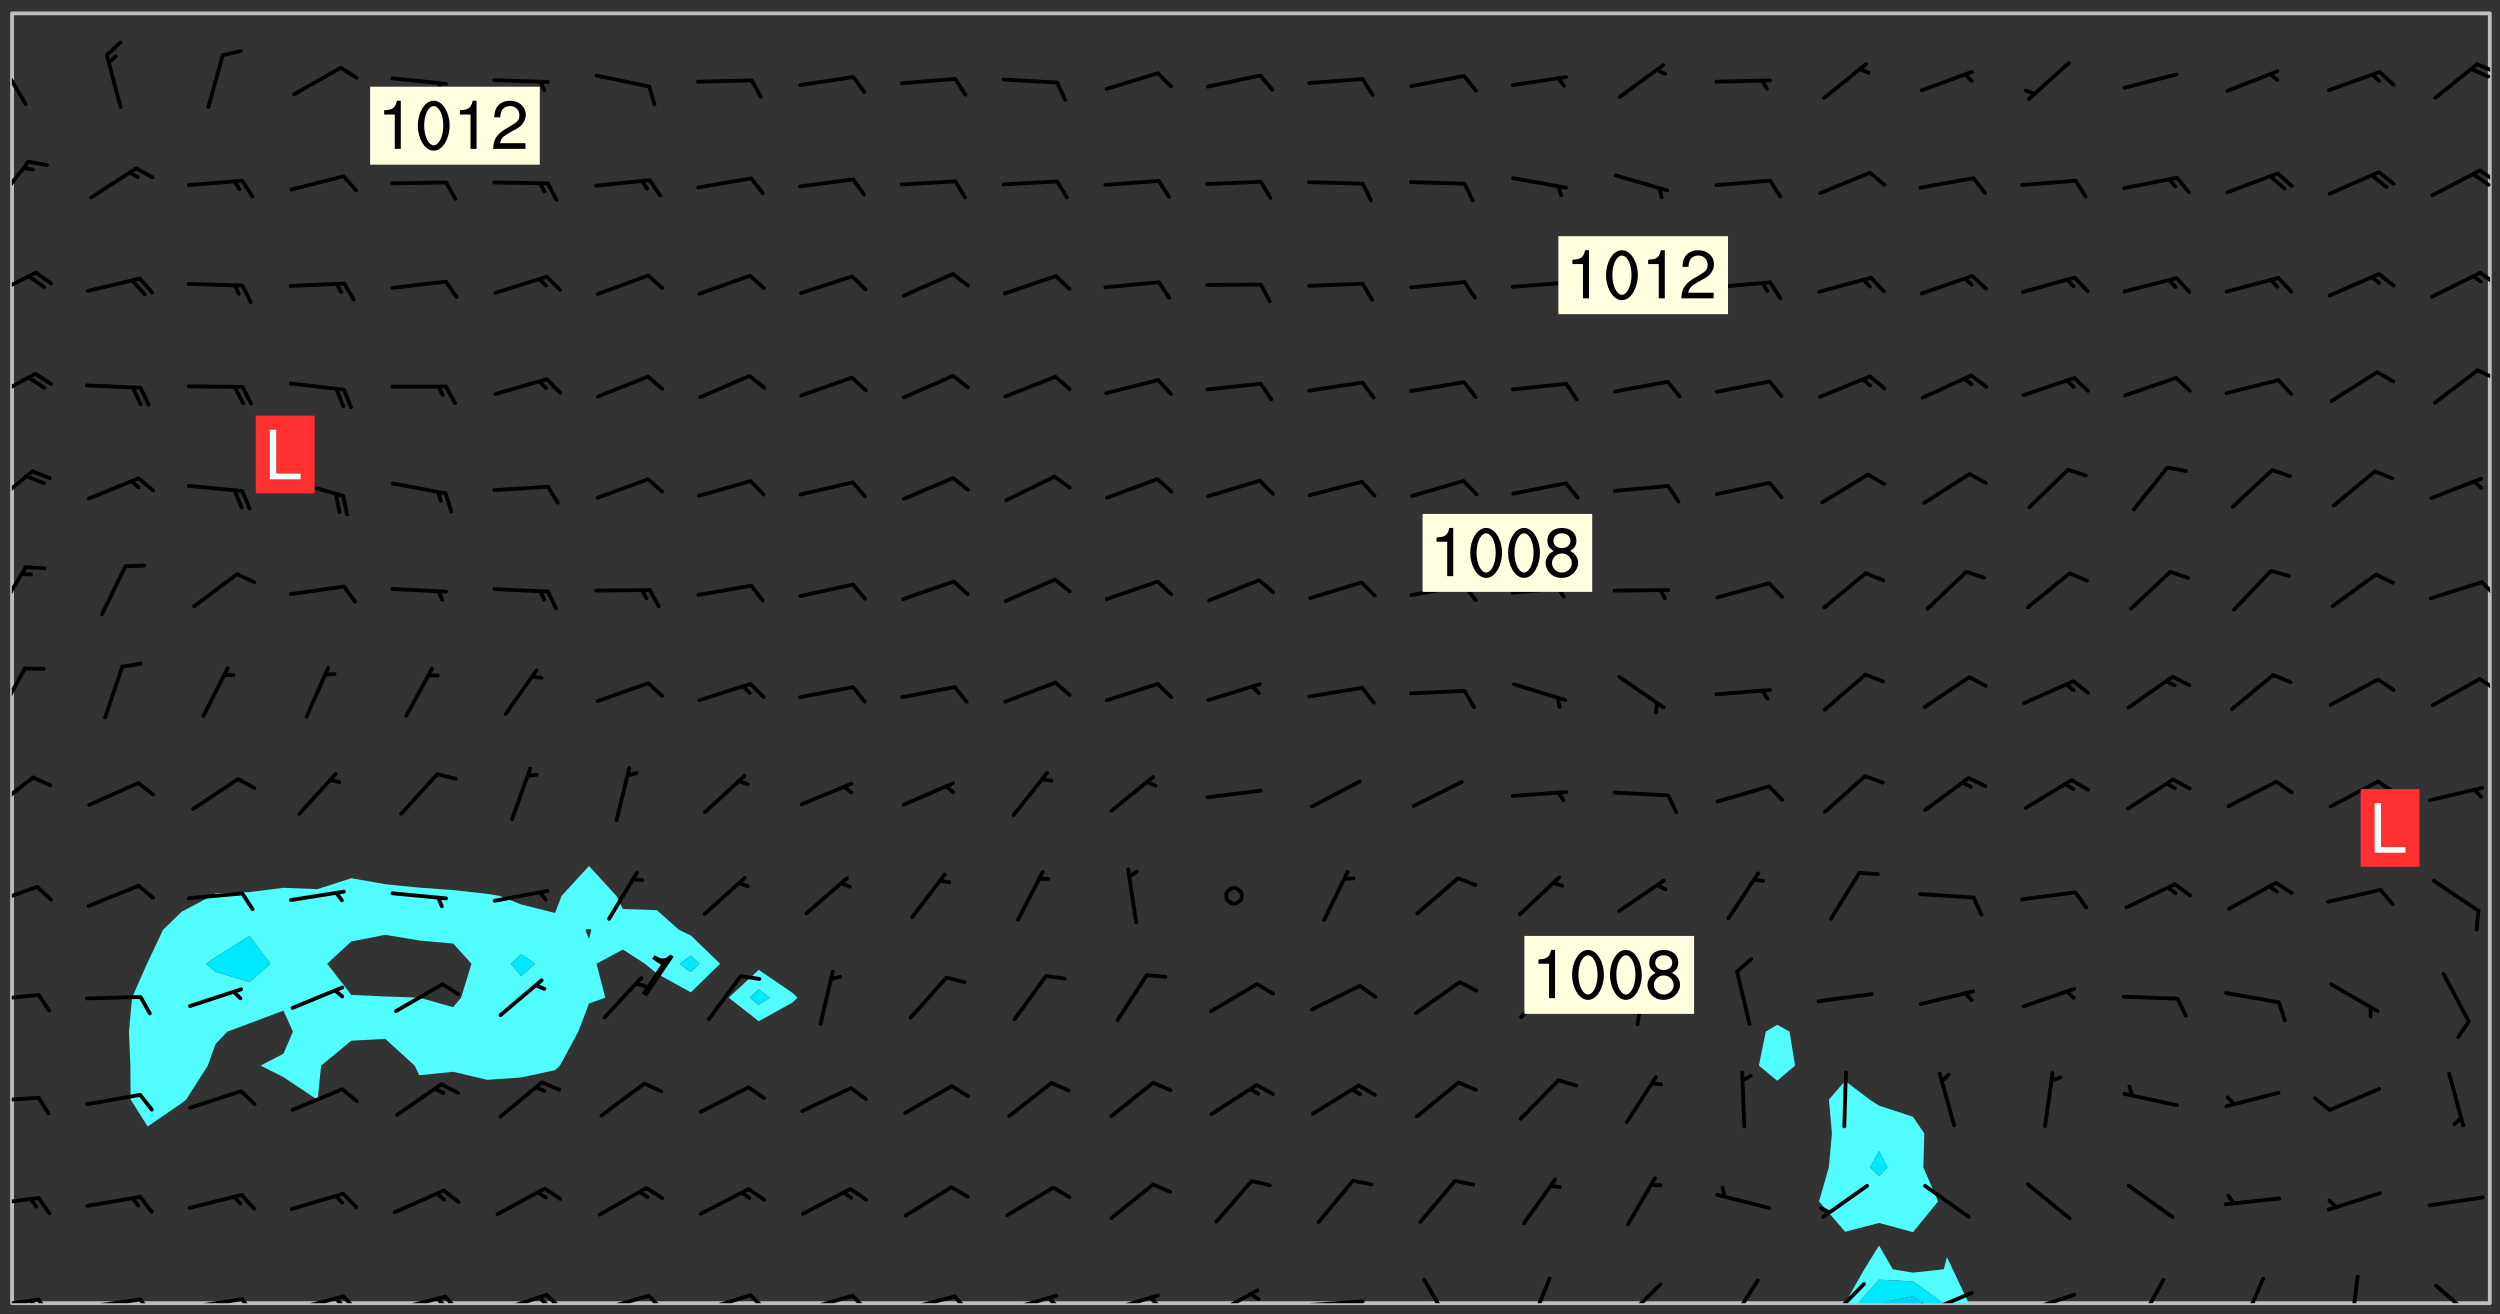 <svg xmlns="http://www.w3.org/2000/svg" role="img" xmlns:xlink="http://www.w3.org/1999/xlink" viewBox="142.45 309.95 326.84 171.84"><rect x="142.45" y="309.95" width="326.84" height="171.84" fill="#333333" stroke="none"/><defs><clipPath id="clip2"><path d="M 144 311.672 L 145 311.672 L 145 480.328 L 144 480.328 Z M 144 311.672"/></clipPath><clipPath id="clip3"><path d="M 144 311.672 L 468 311.672 L 468 480.328 L 144 480.328 Z M 144 311.672"/></clipPath><clipPath id="clip4"><path d="M 383 472 L 400 472 L 400 480.328 L 383 480.328 Z M 383 472"/></clipPath><clipPath id="clip5"><path d="M 385 477 L 397 477 L 397 480.328 L 385 480.328 Z M 385 477"/></clipPath><clipPath id="clip6"><path d="M 388 479 L 394 479 L 394 480.328 L 388 480.328 Z M 388 479"/></clipPath><clipPath id="clip7"><path d="M 467 311.672 L 468 311.672 L 468 480.328 L 467 480.328 Z M 467 311.672"/></clipPath><clipPath id="clip8"><path d="M 144 479 L 148 479 L 148 480.328 L 144 480.328 Z M 144 479"/></clipPath><clipPath id="clip9"><path d="M 147 479 L 150 479 L 150 480.328 L 147 480.328 Z M 147 479"/></clipPath><clipPath id="clip10"><path d="M 146 479 L 148 479 L 148 480.328 L 146 480.328 Z M 146 479"/></clipPath><clipPath id="clip11"><path d="M 153 479 L 162 479 L 162 480.328 L 153 480.328 Z M 153 479"/></clipPath><clipPath id="clip12"><path d="M 160 479 L 163 479 L 163 480.328 L 160 480.328 Z M 160 479"/></clipPath><clipPath id="clip13"><path d="M 166 479 L 175 479 L 175 480.328 L 166 480.328 Z M 166 479"/></clipPath><clipPath id="clip14"><path d="M 173 479 L 176 479 L 176 480.328 L 173 480.328 Z M 173 479"/></clipPath><clipPath id="clip15"><path d="M 180 479 L 188 479 L 188 480.328 L 180 480.328 Z M 180 479"/></clipPath><clipPath id="clip16"><path d="M 187 479 L 190 479 L 190 480.328 L 187 480.328 Z M 187 479"/></clipPath><clipPath id="clip17"><path d="M 186 479 L 188 479 L 188 480.328 L 186 480.328 Z M 186 479"/></clipPath><clipPath id="clip18"><path d="M 193 479 L 201 479 L 201 480.328 L 193 480.328 Z M 193 479"/></clipPath><clipPath id="clip19"><path d="M 200 479 L 203 479 L 203 480.328 L 200 480.328 Z M 200 479"/></clipPath><clipPath id="clip20"><path d="M 199 479 L 201 479 L 201 480.328 L 199 480.328 Z M 199 479"/></clipPath><clipPath id="clip21"><path d="M 206 478 L 215 478 L 215 480.328 L 206 480.328 Z M 206 478"/></clipPath><clipPath id="clip22"><path d="M 213 478 L 216 478 L 216 480.328 L 213 480.328 Z M 213 478"/></clipPath><clipPath id="clip23"><path d="M 212 479 L 215 479 L 215 480.328 L 212 480.328 Z M 212 479"/></clipPath><clipPath id="clip24"><path d="M 220 479 L 228 479 L 228 480.328 L 220 480.328 Z M 220 479"/></clipPath><clipPath id="clip25"><path d="M 227 479 L 230 479 L 230 480.328 L 227 480.328 Z M 227 479"/></clipPath><clipPath id="clip26"><path d="M 233 479 L 241 479 L 241 480.328 L 233 480.328 Z M 233 479"/></clipPath><clipPath id="clip27"><path d="M 240 479 L 243 479 L 243 480.328 L 240 480.328 Z M 240 479"/></clipPath><clipPath id="clip28"><path d="M 246 479 L 255 479 L 255 480.328 L 246 480.328 Z M 246 479"/></clipPath><clipPath id="clip29"><path d="M 253 479 L 256 479 L 256 480.328 L 253 480.328 Z M 253 479"/></clipPath><clipPath id="clip30"><path d="M 260 479 L 268 479 L 268 480.328 L 260 480.328 Z M 260 479"/></clipPath><clipPath id="clip31"><path d="M 266 479 L 270 479 L 270 480.328 L 266 480.328 Z M 266 479"/></clipPath><clipPath id="clip32"><path d="M 273 479 L 281 479 L 281 480.328 L 273 480.328 Z M 273 479"/></clipPath><clipPath id="clip33"><path d="M 279 479 L 281 479 L 281 480.328 L 279 480.328 Z M 279 479"/></clipPath><clipPath id="clip34"><path d="M 286 479 L 295 479 L 295 480.328 L 286 480.328 Z M 286 479"/></clipPath><clipPath id="clip35"><path d="M 292 479 L 294 479 L 294 480.328 L 292 480.328 Z M 292 479"/></clipPath><clipPath id="clip36"><path d="M 300 478 L 308 478 L 308 480.328 L 300 480.328 Z M 300 478"/></clipPath><clipPath id="clip37"><path d="M 305 478 L 308 478 L 308 480.328 L 305 480.328 Z M 305 478"/></clipPath><clipPath id="clip38"><path d="M 313 479 L 321 479 L 321 480.328 L 313 480.328 Z M 313 479"/></clipPath><clipPath id="clip39"><path d="M 328 477 L 333 477 L 333 480.328 L 328 480.328 Z M 328 477"/></clipPath><clipPath id="clip40"><path d="M 342 476 L 346 476 L 346 480.328 L 342 480.328 Z M 342 476"/></clipPath><clipPath id="clip41"><path d="M 354 477 L 360 477 L 360 480.328 L 354 480.328 Z M 354 477"/></clipPath><clipPath id="clip42"><path d="M 368 477 L 373 477 L 373 480.328 L 368 480.328 Z M 368 477"/></clipPath><clipPath id="clip43"><path d="M 380 477 L 387 477 L 387 480.328 L 380 480.328 Z M 380 477"/></clipPath><clipPath id="clip44"><path d="M 393 478 L 401 478 L 401 480.328 L 393 480.328 Z M 393 478"/></clipPath><clipPath id="clip45"><path d="M 393 480 L 395 480 L 395 480.328 L 393 480.328 Z M 393 480"/></clipPath><clipPath id="clip46"><path d="M 406 478 L 414 478 L 414 480.328 L 406 480.328 Z M 406 478"/></clipPath><clipPath id="clip47"><path d="M 421 476 L 426 476 L 426 480.328 L 421 480.328 Z M 421 476"/></clipPath><clipPath id="clip48"><path d="M 435 476 L 439 476 L 439 480.328 L 435 480.328 Z M 435 476"/></clipPath><clipPath id="clip49"><path d="M 449 476 L 451 476 L 451 480.328 L 449 480.328 Z M 449 476"/></clipPath><clipPath id="clip50"><path d="M 460 477 L 467 477 L 467 480.328 L 460 480.328 Z M 460 477"/></clipPath><clipPath id="clip51"><path d="M 144 466 L 148 466 L 148 468 L 144 468 Z M 144 466"/></clipPath><clipPath id="clip52"><path d="M 144 453 L 148 453 L 148 455 L 144 455 Z M 144 453"/></clipPath><clipPath id="clip53"><path d="M 144 439 L 148 439 L 148 441 L 144 441 Z M 144 439"/></clipPath><clipPath id="clip54"><path d="M 144 425 L 148 425 L 148 429 L 144 429 Z M 144 425"/></clipPath><clipPath id="clip55"><path d="M 144 411 L 148 411 L 148 417 L 144 417 Z M 144 411"/></clipPath><clipPath id="clip56"><path d="M 144 397 L 146 397 L 146 404 L 144 404 Z M 144 397"/></clipPath><clipPath id="clip57"><path d="M 466 398 L 468 398 L 468 401 L 466 401 Z M 466 398"/></clipPath><clipPath id="clip58"><path d="M 144 383 L 147 383 L 147 391 L 144 391 Z M 144 383"/></clipPath><clipPath id="clip59"><path d="M 466 385 L 468 385 L 468 389 L 466 389 Z M 466 385"/></clipPath><clipPath id="clip60"><path d="M 144 371 L 147 371 L 147 377 L 144 377 Z M 144 371"/></clipPath><clipPath id="clip61"><path d="M 144 358 L 148 358 L 148 363 L 144 363 Z M 144 358"/></clipPath><clipPath id="clip62"><path d="M 466 358 L 468 358 L 468 360 L 466 360 Z M 466 358"/></clipPath><clipPath id="clip63"><path d="M 144 345 L 148 345 L 148 350 L 144 350 Z M 144 345"/></clipPath><clipPath id="clip64"><path d="M 466 345 L 468 345 L 468 348 L 466 348 Z M 466 345"/></clipPath><clipPath id="clip65"><path d="M 144 330 L 147 330 L 147 337 L 144 337 Z M 144 330"/></clipPath><clipPath id="clip66"><path d="M 466 331 L 468 331 L 468 334 L 466 334 Z M 466 331"/></clipPath><clipPath id="clip67"><path d="M 465 332 L 468 332 L 468 335 L 465 335 Z M 465 332"/></clipPath><clipPath id="clip68"><path d="M 144 317 L 147 317 L 147 324 L 144 324 Z M 144 317"/></clipPath><clipPath id="clip69"><path d="M 466 318 L 468 318 L 468 320 L 466 320 Z M 466 318"/></clipPath><clipPath id="clip70"><path d="M 465 318 L 468 318 L 468 321 L 465 321 Z M 465 318"/></clipPath><g id="surface1969" clip-path="url(#clip1)"><path fill="#fff" fill-opacity="0" fill-rule="evenodd" d="M 0 0 L 1000 0 L 1000 1000 L 0 1000 Z M 0 0"/><path fill="#d3d3d3" fill-opacity="0" fill-rule="evenodd" d="M162.152 355.867L161.918 356.16 161.977 356.395 162.094 356.566 162.27 356.801 162.562 357.148 162.676 357.207 162.793 357.035 162.852 356.801 163.027 356.625 163.492 356.449 164.191 356.449 164.426 356.742 164.715 357.559 164.773 357.734 164.949 357.965 165.301 358.199 166 358.898 166.172 359.074 166.406 359.422 166.641 359.832 166.93 360.414 167.34 360.879 167.57 361.113 167.805 361.289 167.922 361.52 168.098 361.812 168.27 362.977 168.27 363.211 168.328 363.5 168.387 363.617 168.504 363.734 168.852 364.145 168.969 364.316 169.145 364.492 169.32 364.727 169.438 364.898 169.609 365.25 169.668 365.484 169.902 365.891 170.137 365.832 169.961 366.008 169.902 366.938 169.32 366.938 169.086 366.824 168.738 366.938 168.621 367.055 168.562 367.348 168.504 367.523 168.387 367.695 167.922 367.988 167.863 368.223 167.805 368.336 167.805 368.98 167.863 369.152 167.863 369.562 167.922 369.621 167.922 370.027 167.98 370.434 168.098 370.609 168.156 370.668 168.387 371.309 168.328 371.602 168.328 372.301 168.27 372.883 168.27 373.117 168.211 373.348 168.156 373.699 168.156 375.621 168.211 375.738 168.637 375.738 168.27 375.855 168.246 376.207 169.137 377.375 170.879 377.914 172.219 378.273 172.219 378.812 172.309 379.621 172.844 380.336 174.363 380.605 175.254 380.52 175.344 381.684 175.879 381.863 177.039 381.684 179.094 380.699 180.254 380.336 182.133 380.16 183.828 379.98 183.648 380.699 182.133 380.785 180.883 380.875 180.078 381.145 179.004 381.953 179.273 382.672 179.809 383.57 179.629 384.195 179.363 385.004 179.629 386.082 180.254 386.98 181.059 387.16 182.309 386.98 182.043 387.703 182.141 388.207 182.195 388.5 182.195 388.672 182.254 388.965 182.254 389.371 182.43 389.488 182.781 389.605 183.188 389.605 183.48 389.43 183.594 389.312 183.652 389.195 183.77 388.965 183.828 388.789 184.18 388.324 184.41 388.148 184.586 388.09 184.762 388.148 184.82 388.324 184.938 389.312 184.992 389.781 185.051 389.953 185.168 390.188 185.344 390.246 186.16 390.305 186.449 390.305 186.566 390.539 186.625 390.945 186.684 391.297 186.684 392.402 186.801 392.695 186.918 393.043 187.207 393.742 187.383 394.094 187.965 394.848 188.316 395.023 188.488 395.082 188.957 395.316 189.598 395.781 189.945 396.016 190.238 396.191 190.531 396.246 190.762 396.309 191.578 396.656 191.871 396.832 191.984 397.004 192.336 397.355 192.453 397.531 192.977 398.172 192.977 398.461 193.035 398.812 193.035 399.16 193.094 399.512 193.152 399.801 193.27 399.859 193.441 399.918 193.617 399.918 194.199 400.152 194.375 400.27 194.551 400.559 194.727 400.793 194.84 401.027 195.133 401.258 195.25 401.375 195.25 401.785 195.309 401.84 195.598 402.074 195.832 402.191 195.891 402.309 196.008 402.48 196.066 402.598 196.297 402.832 196.355 403.008 196.59 403.066 196.707 403.125 196.59 403.238 196.531 403.355 196.531 403.473 196.414 403.766 196.297 404.055 196.297 404.637 196.473 404.754 196.59 404.812 196.648 404.93 196.766 405.047 196.879 405.105 197.055 405.453 197.113 405.805 197.172 406.211 197.172 406.387 197.113 406.562 196.996 407.262 196.996 407.434 197.113 407.609 197.406 407.902 197.812 407.902 197.988 408.02 198.105 408.191 198.223 408.484 198.223 408.719 197.695 408.719 197.465 408.484 197.23 408.484 197.055 408.543 196.996 409.242 197.055 409.59 197.172 409.766 197.348 410.176 197.465 410.406 197.754 410.875 197.93 410.93 198.453 410.93 198.688 410.988 199.445 411.629 199.504 411.922 199.504 412.156 199.562 412.215 199.793 412.562 199.793 412.914 199.676 413.086 199.676 413.379 199.969 413.668 200.262 413.844 200.434 413.902 200.727 414.078 201.02 414.195 201.602 414.602 201.891 414.836 202.184 415.012 202.402 415.172 202.418 415.184 202.648 415.359 203.289 415.883 203.465 416.117 203.582 416.293 203.758 416.469 203.871 416.641 203.871 417.281 203.988 417.457 204.457 417.574 205.039 417.691 205.273 417.75 205.504 417.863 205.797 417.98 205.91 418.039 206.496 418.391 206.785 418.562 206.961 418.625 207.137 418.68 207.312 418.738 208.012 419.09 208.301 419.266 208.535 419.32 208.824 419.496 209.059 419.613 209.699 420.02 209.992 420.137 210.164 420.195 210.398 420.254 210.809 420.312 211.039 420.371 211.273 420.488 211.332 420.66 210.922 420.836 211.391 420.895 211.449 421.188 211.562 421.422 211.738 421.477 211.973 421.535 212.148 421.594 212.555 421.711 213.195 421.945 213.312 422.117 213.371 422.352 213.371 422.527 213.312 422.645 213.254 423.051 213.488 423.285 213.605 423.344 213.953 423.461 214.594 423.691 214.77 423.809 215.059 423.926 215.234 424.102 215.469 424.566 216.051 425.672 216.227 425.848 216.574 426.023 216.75 426.141 217.102 426.258 218.148 426.781 218.383 426.84 218.848 426.953 219.141 427.012 219.605 427.188 220.363 427.77 220.598 428.004 220.945 428.469 221.121 428.645 221.41 428.879 222.227 429.578 222.52 429.754 222.809 430.043 223.102 430.219 223.395 430.508 224.09 431.148 224.266 431.324 224.559 431.559 224.848 431.793 225.316 432.082 225.957 432.664 226.305 432.898 226.539 433.191 226.887 433.539 227.238 434.004 228.172 434.996 228.52 435.402 228.637 435.578 228.871 435.637 228.984 435.754 229.629 435.93 229.859 436.043 230.094 436.102 230.387 436.277 230.617 436.395 231.551 437.094 231.957 437.5 232.191 437.676 232.598 437.852 232.832 437.969 233.648 438.316 233.996 438.551 234.23 438.668 234.523 438.957 234.754 439.074 235.512 439.426 235.863 439.598 236.094 439.656 236.387 439.773 236.621 439.832 237.492 440.008 238.309 440.008 238.777 440.238 238.949 440.297 239.824 440.996 240.289 441.113 240.582 441.172 240.758 441.23 240.988 441.289 241.457 441.348 241.805 441.406 242.156 441.465 242.562 441.523 242.855 441.523 243.027 441.582 243.027 441.812 243.203 441.988 243.496 441.988 243.844 442.047 244.195 442.105 244.895 442.223 245.535 442.223 246 441.988 246.293 441.812 246.465 441.695 246.875 441.523 247.164 441.348 248.098 440.883 248.566 440.59 249.09 440.297 249.555 440.125 250.02 439.949 251.07 439.484 251.359 439.367 251.77 439.25 252.059 439.133 252.586 438.957 254.102 438.258 254.684 437.91 254.973 437.852 255.266 437.793 255.613 437.676 256.488 437.445 256.84 437.328 256.953 437.328 257.188 437.27 258.062 437.035 258.297 436.977 259.109 436.977 259.461 436.918 260.277 436.801 260.449 436.742 260.801 436.688 261.094 436.629 261.324 436.57 262.141 436.395 262.316 436.336 262.664 436.336 262.898 436.277 263.363 436.16 264.121 435.988 264.355 435.93 264.703 435.93 265.113 435.812 265.402 435.754 266.688 435.695 266.977 435.695 267.387 435.637 267.617 435.578 267.793 435.578 268.668 435.461 269.074 435.461 269.484 435.344 269.832 435.344 270.184 435.23 271.055 435.172 272.805 435.172 273.852 435.461 274.262 435.578 274.551 435.695 274.902 435.812 275.191 435.93 276.242 436.102 276.531 436.16 276.824 436.16 277.117 436.219 277.289 436.277 277.699 436.336 277.871 436.395 277.988 436.453 278.105 436.453 278.223 436.512 278.574 436.57 278.688 436.57 279.098 436.637 281.02 437.031 282.945 437.426 284.465 437.875 286.16 438.594 288.305 439.398 289.91 438.68 291.34 437.875 292.5 436.797 293.75 436.348 296.785 435.629 298.66 435.27 300.805 433.922 303.039 432.668 305.539 431.41 307.234 430.961 309.02 430.781 310.18 430.512 310.805 431.051 312.145 430.781 312.859 429.793 313.844 428.449 314.289 428.27 315.094 427.91 316.969 427.371 318.754 426.922 320.004 426.652 321.164 426.562 322.863 426.473 324.824 426.203 326.074 426.113 326.613 426.113 327.238 426.023 328.129 426.023 330.273 425.844 332.684 425.664 335.273 425.574 336.969 425.754 338.578 425.844 340.008 426.203 341.168 426.922 343.043 427.91 344.203 429.438 344.469 430.152 345.098 430.242 345.453 431.141 345.988 431.68 346.523 433.207 347.598 433.566 348.133 433.566 347.328 434.102 347.418 435.809 348.133 438.504 349.023 439.309 349.918 440.297 350.633 441.555 352.418 442.094 353.938 441.914 354.293 443.258 355.902 442.453 356.883 441.914 357.152 442.184 357.469 441.969 357.688 441.824 358.488 442.273 358.938 441.914 359.293 441.914 359.828 441.645 360.367 440.926 360.902 440.656 361.527 439.668 362.688 440.117 363.527 440.488 364.922 441.105 366.617 440.926 368.223 440.926 370.008 441.016 370.188 439.309 370.723 437.965 371.527 438.234 372.02 439.082 372.422 439.488 372.332 440.027 372.332 440.387 373.047 440.836 373.758 440.566 375.188 440.566 375.547 441.555 375.992 442.812 376.707 444.156 377.957 444.785 379.652 445.414 380.367 445.234 380.547 444.695 381.527 444.605 381.977 444.965 382.062 446.223 381.797 446.852 381.262 447.031 381.262 447.57 381.977 448.555 382.242 449.094 383.227 450.082 384.027 451.16 383.762 451.52 383.672 452.418 383.047 454.75 382.691 456.816 382.602 458.609 382.422 459.328 382.332 459.867 382.332 461.305 381.352 463.188 380.992 464.895 380.457 465.793 379.652 466.961 379.387 467.5 381.441 468.754 381.527 469.113 381.172 469.652 381.082 469.473 381.082 470.281 381.172 471.719 380.727 472.434 379.652 472.527 379.387 473.242 379.922 474.141 380.727 474.859 381.887 475.668 383.227 475.938 383.672 476.297 383.316 476.746 381.527 476.656 380.277 476.207 379.562 475.488 378.938 475.398 378.762 478.988 378.574 480.297 467.934 480.297 467.934 311.703 412.664 311.703 412.664 360.785 413.426 360.91 416.715 361.453 418.738 364.289 418.738 367.043 421.09 367.375 423.438 367.707 427.488 367.707 426.109 371.867 424.086 372.574 422.062 373.277 421.52 373.621 418.926 375.238 418.738 375.355 416.715 373.277 415.984 370.535 413.312 368.457 411.938 364.957 411.871 364.875 409.914 362.203 412.664 360.785 412.664 311.703 294.422 311.703 294.422 403.117 294.539 403.148 294.672 403.16 294.746 403.234 294.852 403.281 294.941 403.34 295.027 403.398 295.117 403.457 295.414 403.754 295.473 403.844 295.504 403.961 295.531 404.078 295.547 404.215 295.516 404.332 295.457 404.422 295.398 404.508 295.355 404.613 295.309 404.715 295.281 404.836 295.281 404.98 295.457 405.25 295.605 405.398 295.68 405.484 295.754 405.559 295.797 405.664 295.859 405.754 295.918 405.84 295.961 405.945 296.02 406.035 296.066 406.137 296.109 406.242 296.168 406.328 296.285 406.508 296.359 406.582 296.422 406.668 296.48 406.758 296.523 406.863 296.582 406.953 296.641 407.039 296.703 407.129 296.762 407.219 296.805 407.32 296.922 407.5 296.996 407.574 297.055 407.66 297.129 407.734 297.219 407.793 297.324 407.84 297.473 407.84 297.605 407.824 297.738 407.84 297.84 407.793 297.914 407.719 297.961 407.617 297.945 407.484 297.945 407.336 297.898 407.23 297.871 407.113 297.824 407.012 297.797 406.891 297.754 406.789 297.691 406.699 297.648 406.598 297.605 406.492 297.574 406.375 297.559 406.242 297.547 406.105 297.633 406.047 297.691 405.961 297.812 405.93 297.855 406.035 297.871 406.168 297.871 406.285 297.93 406.387 297.988 406.477 298.078 406.535 298.227 406.684 298.285 406.773 298.328 406.879 298.316 406.98 298.402 407.039 298.508 407.086 298.594 407.145 298.684 407.203 298.758 407.277 298.641 407.305 298.535 407.352 298.449 407.41 298.375 407.484 298.316 407.574 298.254 407.66 298.227 407.781 298.18 407.883 298.137 407.988 298.105 408.105 298.094 408.238 298.078 408.371 298.078 408.52 298.105 408.637 298.152 408.742 298.195 408.844 298.254 408.934 298.328 409.008 298.418 409.066 298.492 409.141 298.582 409.199 298.641 409.289 298.684 409.395 298.73 409.496 298.848 409.527 298.98 409.543 299.129 409.543 299.246 409.512 299.352 409.555 299.395 409.66 299.441 409.762 299.469 409.883 299.5 410 299.527 410.117 299.559 410.238 299.586 410.355 299.691 410.398 299.793 410.445 299.926 410.43 300.074 410.578 300.137 410.664 300.211 410.738 300.281 410.812 300.371 410.875 300.477 410.918 300.578 410.961 300.695 410.992 300.832 411.008 300.949 410.977 301.023 410.902 301.051 410.785 301.039 410.652 301.008 410.531 300.98 410.414 301.023 410.309 301.141 410.309 301.23 410.371 301.348 410.398 301.496 410.398 301.629 410.414 301.777 410.414 301.91 410.43 302.043 410.414 302.191 410.414 302.324 410.398 302.457 410.387 302.594 410.398 302.711 410.371 302.844 410.355 303.035 410.297 302.977 410.473 302.961 410.605 302.934 410.727 302.918 410.859 302.859 410.945 302.727 410.961 302.621 411.008 302.516 411.051 302.398 411.082 302.281 411.109 302.016 411.141 301.867 411.141 301.734 411.156 301.66 411.23 301.719 411.316 301.867 411.465 301.984 411.645 302.059 411.715 302.148 411.777 302.238 411.836 302.324 411.895 302.414 411.953 302.516 411.996 302.621 412.059 302.727 412.102 302.812 412.16 302.918 412.207 303.02 412.25 303.199 412.367 303.258 412.457 303.215 412.559 303.168 412.664 303.184 412.797 303.406 413.02 303.465 413.109 303.508 413.211 303.539 413.332 303.582 413.434 303.598 413.566 303.629 413.684 303.641 413.82 303.672 413.938 303.82 414.086 303.922 414.129 304.027 414.172 304.145 414.203 304.277 414.219 304.414 414.234 304.531 414.234 304.648 414.203 304.738 414.145 304.781 414.039 304.828 413.938 304.871 413.832 304.902 413.715 304.914 413.582 304.914 413.434 304.902 413.301 304.887 413.168 304.855 413.051 304.812 412.945 304.766 412.84 304.723 412.738 304.68 412.633 304.664 412.5 304.68 412.367 304.707 412.25 304.738 412.133 304.766 412.012 304.812 411.91 304.902 411.852 304.988 411.789 305.062 411.715 305.152 411.656 305.375 411.434 305.434 411.348 305.508 411.273 305.625 411.094 305.684 411.008 305.684 410.859 305.609 410.785 305.508 410.738 305.402 410.695 305.301 410.652 305.242 410.562 305.195 410.457 305.168 410.34 305.258 410.281 305.375 410.25 305.477 410.207 305.656 410.09 305.805 409.941 305.816 409.809 305.805 409.703 305.715 409.645 305.582 409.66 305.434 409.66 305.301 409.676 305.168 409.66 305.047 409.629 304.961 409.57 304.887 409.496 304.828 409.406 304.766 409.32 304.648 409.141 304.59 409.055 304.621 408.934 304.707 408.875 304.828 408.844 304.887 408.758 304.887 408.637 304.855 408.52 304.797 408.43 304.738 408.344 304.691 408.238 304.664 408.121 304.648 407.988 304.707 407.898 304.781 407.824 304.871 407.766 304.988 407.586 305.062 407.512 305.121 407.426 305.27 407.277 305.391 407.246 305.523 407.23 305.656 407.246 305.73 407.32 305.773 407.426 305.789 407.559 305.758 407.676 305.641 407.707 305.508 407.719 305.359 407.867 305.316 407.973 305.27 408.074 305.242 408.195 305.211 408.312 305.211 408.461 305.242 408.578 305.285 408.684 305.344 408.773 305.418 408.844 305.492 408.918 305.609 408.949 305.73 408.977 305.848 408.949 305.98 408.934 306.098 408.934 306.188 408.992 306.262 409.066 306.309 409.172 306.367 409.258 306.469 409.305 306.602 409.32 306.707 409.363 306.793 409.422 306.781 409.527 306.707 409.602 306.527 409.719 306.469 409.809 306.379 409.867 306.309 409.941 306.234 410.016 306.172 410.105 306.145 410.223 306.129 410.355 306.145 410.488 306.129 410.621 306.129 410.77 306.145 410.902 306.172 411.02 306.203 411.141 306.277 411.215 306.367 411.273 306.453 411.332 306.543 411.391 306.66 411.422 306.66 411.508 306.559 411.555 306.469 411.613 306.203 411.645 306.086 411.672 305.938 411.672 305.832 411.715 305.73 411.762 305.672 411.852 305.609 412.086 305.598 412.219 305.566 412.34 305.551 412.473 305.551 412.766 305.539 412.898 305.551 413.035 305.566 413.168 305.699 413.184 305.832 413.195 305.953 413.227 306.039 413.285 306.113 413.359 306.16 413.465 306.203 413.566 306.219 413.699 306.219 414.145 306.203 414.277 306.203 414.723 306.234 414.988 306.262 415.105 306.277 415.238 306.309 415.355 306.395 415.566 306.426 415.832 306.426 415.98 306.395 416.098 306.367 416.215 306.336 416.336 306.309 416.453 306.277 416.57 306.246 416.691 306.234 416.824 306.219 416.957 306.309 417.016 306.426 416.984 306.527 417 306.574 417.105 306.543 417.371 306.543 417.812 306.5 417.918 306.453 418.023 306.41 418.125 306.367 418.23 306.309 418.316 306.277 418.438 306.234 418.555 306.203 418.672 306.188 418.805 306.203 418.938 306.262 419.027 306.367 419.074 306.453 419.133 306.512 419.219 306.5 419.355 306.469 419.473 306.426 419.574 306.426 420.02 306.41 420.152 306.41 420.301 306.379 420.418 306.336 420.523 306.309 420.641 306.262 420.746 306.219 420.848 306.188 420.969 306.16 421.086 306.129 421.219 306.098 421.336 306.07 421.453 306.027 421.559 305.996 421.676 305.965 421.797 305.953 421.93 305.938 422.062 305.938 422.359 305.965 422.477 305.965 422.625 306.012 423.023 306.039 423.141 306.098 423.23 306.219 423.262 306.367 423.262 306.5 423.246 306.559 423.336 306.559 423.453 306.5 423.543 306.41 423.602 306.309 423.645 306.203 423.691 306.113 423.75 306.027 423.809 305.891 423.824 305.773 423.793 305.641 423.777 305.539 423.824 305.477 423.91 305.465 424.047 305.449 424.18 305.418 424.297 305.391 424.414 305.375 424.547 305.344 424.668 305.344 424.965 305.359 425.098 305.391 425.215 305.391 425.363 305.402 425.496 305.402 425.645 305.375 425.762 305.328 425.863 305.301 425.984 305.27 426.102 305.211 426.191 305.137 426.266 305.035 426.309 304.93 426.355 304.812 426.383 304.691 426.414 304.59 426.367 304.648 426.281 304.754 426.234 304.781 426.117 304.812 426 304.84 425.879 304.871 425.762 304.871 425.613 304.887 425.48 304.855 425.363 304.812 425.258 304.707 425.273 304.633 425.348 304.531 425.391 304.441 425.453 304.367 425.527 304.324 425.629 304.309 425.762 304.277 425.879 304.25 426 304.219 426.117 304.191 426.234 304.16 426.355 304.133 426.473 304.102 426.59 304.059 426.695 303.969 426.754 303.879 426.754 303.762 426.723 303.73 426.637 303.746 426.5 303.715 426.383 303.715 426.234 303.703 426.102 303.703 425.953 303.641 425.719 303.613 425.598 303.57 425.496 303.523 425.391 303.465 425.305 303.406 425.215 303.363 425.109 303.301 425.023 303.152 424.875 303.082 424.801 302.977 424.754 302.871 424.711 302.77 424.668 302.473 424.371 302.383 424.297 302.297 424.238 302.191 424.195 302.102 424.133 302.016 424.074 301.91 424.031 301.82 423.973 301.734 423.91 301.66 423.84 301.555 423.793 301.469 423.734 301.363 423.691 301.273 423.629 301.172 423.586 301.066 423.543 300.98 423.484 300.875 423.438 300.77 423.395 300.668 423.348 300.578 423.289 300.477 423.246 300.371 423.203 300.281 423.141 300.164 423.113 300.031 423.098 299.898 423.113 299.75 423.113 299.617 423.129 299.5 423.098 299.41 423.039 299.336 422.965 299.246 422.906 299.145 422.859 298.996 422.859 298.875 422.832 298.773 422.789 298.699 422.715 298.582 422.535 298.492 422.477 298.391 422.434 298.301 422.371 298.195 422.328 298.105 422.27 298.02 422.211 297.914 422.164 297.855 422.078 297.797 421.988 297.754 421.883 297.707 421.781 297.633 421.707 297.547 421.648 297.473 421.574 297.383 421.516 297.16 421.293 297.117 421.188 297.086 420.922 297.191 420.879 297.336 420.879 297.441 420.922 297.516 420.996 297.605 421.055 297.691 421.113 297.797 421.16 297.887 421.219 298.035 421.367 298.105 421.441 298.254 421.59 298.316 421.676 298.391 421.75 298.477 421.809 298.551 421.883 298.641 421.945 298.73 422.004 298.816 422.062 299.086 422.238 299.188 422.285 299.293 422.328 299.395 422.371 299.441 422.297 299.5 422.211 299.574 422.137 299.645 422.062 299.75 422.105 299.824 422.18 299.883 422.27 299.926 422.371 299.973 422.477 300.016 422.582 300.137 422.609 300.254 422.582 300.328 422.492 300.371 422.387 300.43 422.297 300.504 422.223 300.609 422.18 300.727 422.152 300.859 422.164 300.949 422.223 301.098 422.371 301.156 422.461 301.199 422.566 301.246 422.668 301.289 422.773 301.332 422.875 301.438 422.922 301.543 422.965 301.676 422.98 301.762 422.922 301.82 422.832 301.895 422.758 302 422.715 302.117 422.742 302.223 422.789 302.324 422.832 302.43 422.875 302.531 422.922 302.711 423.039 302.711 423.156 302.695 423.289 302.711 423.422 302.727 423.559 302.785 423.645 302.887 423.691 303.008 423.719 303.125 423.75 303.273 423.75 303.391 423.719 303.449 423.629 303.629 423.512 303.688 423.422 303.762 423.348 303.82 423.262 303.938 423.082 304.117 422.965 304.234 422.996 304.324 423.055 304.367 423.129 304.352 423.262 304.352 423.379 304.441 423.438 304.59 423.438 304.723 423.422 304.855 423.41 305.121 423.379 305.227 423.336 305.344 423.305 305.465 423.277 305.539 423.203 305.609 423.129 305.672 423.039 305.656 422.934 305.609 422.832 305.508 422.789 305.402 422.773 305.285 422.801 305.02 422.832 304.871 422.832 304.797 422.758 304.707 422.699 304.59 422.668 304.473 422.641 304.34 422.625 304.191 422.625 304.059 422.641 303.762 422.641 303.656 422.594 303.508 422.445 303.465 422.344 303.406 422.254 303.629 422.031 303.715 421.973 303.82 421.93 303.938 421.898 304.07 421.883 304.203 421.898 304.34 421.914 304.441 421.957 304.574 421.945 304.664 421.883 304.766 421.84 304.828 421.75 304.781 421.648 304.691 421.59 304.574 421.559 304.473 421.516 304.414 421.426 304.352 421.336 304.352 421.219 304.367 421.086 304.473 421.039 304.547 420.969 304.547 420.848 304.457 420.789 304.426 420.672 304.516 420.613 304.59 420.539 304.633 420.434 304.691 420.344 304.738 420.242 304.754 420.109 304.754 419.961 304.707 419.855 304.664 419.754 304.574 419.695 304.441 419.68 304.34 419.637 304.203 419.621 304.086 419.59 303.641 419.59 303.508 419.574 303.375 419.562 303.242 419.547 303.125 419.516 302.977 419.516 302.844 419.5 302.711 419.488 302.445 419.457 302.324 419.414 302.238 419.355 302.164 419.281 302.164 419.133 302.176 419 302.281 418.953 302.383 418.91 302.516 418.895 302.668 418.895 302.801 418.879 303.094 418.879 303.215 418.91 303.316 418.953 303.406 419.012 303.641 419.074 303.762 419.027 303.852 418.969 303.953 418.926 304.086 418.91 304.191 418.953 304.293 419 304.426 419.012 304.547 418.984 304.691 418.984 304.812 418.953 304.93 418.926 305.035 418.879 305.109 418.805 305.195 418.746 305.344 418.598 305.402 418.512 305.449 418.406 305.477 418.289 305.492 418.184 305.391 418.141 305.301 418.082 305.184 418.051 305.078 418.008 304.988 417.945 304.914 417.859 304.84 417.785 304.738 417.742 304.633 417.695 304.531 417.652 304.473 417.562 304.426 417.461 304.34 417.25 304.277 417.164 304.219 417.074 304.145 417 304.059 416.941 303.789 416.941 303.672 416.973 303.582 417.031 303.48 417.074 303.348 417.09 303.242 417.074 303.215 416.957 303.152 416.867 303.035 416.836 302.934 416.793 302.785 416.645 302.754 416.527 302.738 416.422 302.812 416.348 302.992 416.23 303.109 416.203 303.227 416.172 303.363 416.188 303.465 416.23 303.57 416.273 303.672 416.32 303.777 416.363 303.895 416.395 304.027 416.41 304.145 416.438 304.277 416.453 304.383 416.438 304.473 416.379 304.398 416.305 304.293 416.262 304.219 416.188 304.145 416.098 303.996 415.949 303.91 415.891 303.82 415.832 303.746 415.758 303.656 415.699 303.555 415.652 303.434 415.625 303.332 415.578 303.227 415.535 303.109 415.504 303.008 415.461 302.887 415.43 302.738 415.43 302.621 415.461 302.516 415.504 302.43 415.566 302.25 415.684 302.164 415.742 302.074 415.801 301.969 415.848 301.883 415.906 301.777 415.949 301.676 415.992 301.57 416.039 301.496 416.113 301.438 416.203 301.379 416.289 301.332 416.395 301.273 416.48 301.199 416.555 301.066 416.543 300.949 416.512 300.832 416.512 300.758 416.586 300.668 416.645 300.594 416.719 300.504 416.777 300.418 416.836 300.312 416.883 300.211 416.926 300.074 416.941 299.973 416.898 299.824 416.75 299.719 416.703 299.633 416.703 299.527 416.75 299.426 416.793 299.305 416.824 299.188 416.793 299.113 416.719 299.113 416.602 299.145 416.48 299.219 416.41 299.277 416.32 299.352 416.246 299.469 416.215 299.574 416.172 299.867 416.172 300 416.156 300.137 416.141 300.238 416.098 300.328 416.039 300.43 415.992 300.52 415.934 300.652 415.922 300.742 415.98 300.875 415.992 300.965 415.934 301.051 415.875 301.156 415.832 301.246 415.773 301.332 415.711 301.422 415.652 301.57 415.504 301.629 415.418 301.688 415.328 301.793 415.285 301.926 415.27 302.043 415.297 302.164 415.328 302.223 415.27 302.281 415.18 302.312 414.914 302.34 414.797 302.445 414.809 302.578 414.824 302.68 414.781 302.77 414.723 302.828 414.633 302.902 414.559 302.961 414.469 303.008 414.367 303.02 414.234 303.008 414.102 302.961 413.996 302.812 413.848 302.754 413.758 302.695 413.672 302.652 413.566 302.652 413.121 302.668 412.988 302.668 412.84 302.68 412.707 302.621 412.648 302.531 412.707 302.43 412.664 302.25 412.547 302.164 412.488 302.102 412.398 302.043 412.309 301.969 412.234 301.883 412.176 301.762 412.207 301.66 412.219 301.555 412.266 301.469 412.324 301.363 412.367 301.215 412.516 301.125 412.574 301.039 412.633 300.949 412.695 300.844 412.738 300.711 412.754 300.711 412.633 300.816 412.59 300.934 412.559 301.008 412.488 301.051 412.383 301.051 412.234 301.023 412.117 300.875 411.969 300.742 411.953 300.594 411.953 300.477 411.984 300.371 412.027 300.27 412.07 300.18 412.133 300.062 412.16 299.988 412.086 300 411.953 299.957 411.852 299.914 411.746 299.824 411.688 299.707 411.715 299.586 411.746 299.469 411.777 299.367 411.82 299.246 411.852 299.145 411.895 299.039 411.938 298.949 411.996 298.848 412.012 298.848 411.895 298.863 411.762 298.805 411.672 298.73 411.715 298.582 411.863 298.523 411.953 298.449 412.027 298.402 412.133 298.359 412.234 298.285 412.309 298.227 412.398 298.152 412.473 298.094 412.559 298.02 412.633 297.93 412.695 297.855 412.766 297.781 412.84 297.68 412.855 297.547 412.871 297.441 412.828 297.441 412.707 297.59 412.559 297.633 412.457 297.691 412.367 297.738 412.266 297.781 412.16 297.84 412.07 297.871 411.953 297.914 411.852 297.945 411.73 297.973 411.613 298.02 411.508 298.062 411.406 298.105 411.301 298.18 411.23 298.27 411.168 298.359 411.109 298.461 411.066 298.758 411.066 299.023 411.035 299.129 410.992 299.055 410.918 298.938 410.887 298.832 410.844 298.742 410.785 298.641 410.738 298.551 410.68 298.449 410.637 298.344 410.594 298.254 410.531 298.168 410.473 298.062 410.43 297.961 410.387 297.84 410.355 297.723 410.324 297.621 410.281 297.5 410.25 297.398 410.207 297.309 410.148 297.266 410.043 297.25 409.91 297.352 409.867 297.484 409.852 297.621 409.867 297.754 409.852 297.855 409.809 297.914 409.719 297.93 409.613 297.84 409.555 297.766 409.48 297.664 409.438 297.574 409.379 297.426 409.23 297.383 409.125 297.367 408.992 297.367 408.699 297.309 408.609 297.219 408.551 297.145 408.477 297.102 408.371 297.07 408.254 297.012 408.164 296.938 408.09 296.82 408.062 296.746 407.988 296.656 407.93 296.566 407.867 296.48 407.809 296.406 407.734 296.348 407.648 296.301 407.543 296.215 407.484 296.066 407.336 295.871 407.277 295.738 407.293 295.637 407.336 295.562 407.41 295.516 407.512 295.473 407.617 295.414 407.707 295.355 407.793 295.059 408.09 294.969 408.148 294.883 408.148 294.82 408.062 294.777 407.957 294.809 407.84 294.867 407.75 294.895 407.633 294.883 407.5 294.793 407.438 294.688 407.484 294.57 407.512 294.453 407.543 294.184 407.719 294.082 407.766 293.965 407.793 293.859 407.84 293.77 407.898 293.668 407.941 293.609 407.855 293.562 407.75 293.578 407.617 293.625 407.512 293.695 407.438 293.77 407.367 293.828 407.277 293.828 407.129 293.785 407.023 293.547 407.023 293.445 407.07 293.414 407.188 293.387 407.305 293.355 407.426 293.281 407.469 293.148 407.484 293.074 407.438 293.031 407.336 292.988 407.23 292.941 407.129 292.898 407.023 292.777 407.055 292.676 407.098 292.543 407.113 292.426 407.145 292.32 407.188 292.23 407.246 292.129 407.293 292.008 407.32 291.875 407.336 291.773 407.293 291.715 407.203 291.668 407.098 291.625 406.996 291.582 406.891 291.582 406.773 291.641 406.684 291.727 406.625 291.906 406.508 292.008 406.461 292.113 406.418 292.219 406.359 292.32 406.316 292.41 406.254 292.512 406.211 292.617 406.152 292.719 406.105 292.809 406.047 292.914 406.004 293.016 405.961 293.105 405.898 293.207 405.855 293.344 405.84 293.461 405.871 293.562 405.914 293.684 405.945 293.785 405.988 293.891 406.035 293.992 406.078 294.098 406.121 294.199 406.168 294.305 406.211 294.406 406.254 294.512 406.301 294.598 406.359 294.703 406.402 294.82 406.434 294.926 406.477 295.027 406.523 295.117 406.582 295.223 406.625 295.324 406.668 295.43 406.715 295.547 406.742 295.648 406.789 295.77 406.816 295.918 406.816 296.004 406.758 296.02 406.656 296.078 406.566 296.051 406.449 295.977 406.375 295.859 406.195 295.785 406.121 295.695 406.047 295.516 405.93 295.43 405.871 295.324 405.828 295.223 405.781 294.953 405.605 294.895 405.516 294.82 405.441 294.762 405.352 294.719 405.25 294.688 405.133 294.672 404.996 294.672 404.434 294.66 404.301 294.645 404.168 294.613 404.051 294.598 403.918 294.586 403.785 294.555 403.664 294.332 403.441 294.273 403.355 294.258 403.25 294.289 403.133 294.422 403.117 294.422 311.703 172.992 311.703 172.992 313.156 172.934 313.391 172.582 314.441 172.41 314.965 172.293 315.312 172.117 315.723 172 315.895 171.766 316.188 171.535 316.246 171.184 316.246 171.066 316.305 170.836 316.711 170.836 317.004 170.953 317.18 171.184 317.41 171.301 317.645 171.941 318.402 172.234 318.867 172.41 319.102 172.641 319.453 172.875 319.801 173.516 320.617 173.691 321.082 173.863 321.492 173.98 322.188 174.156 322.656 174.273 324.055 174.332 324.52 174.332 325.395 174.449 326.441 174.449 331.223 174.391 331.688 174.039 332.969 173.863 333.492 173.75 333.902 173.398 334.832 172.934 336 172.699 336.582 172.582 336.758 172.41 337.105 172.234 337.512 171.883 338.328 171.824 338.621 171.711 338.914 171.594 339.203 171.535 339.379 171.418 340.254 171.359 340.66 171.301 340.777 171.242 340.953 171.184 341.125 170.953 341.652 170.836 341.824 170.836 342.059 170.719 342.293 170.66 342.465 170.484 343.051 170.484 343.34 170.426 343.516 170.426 343.809 170.367 343.922 170.309 344.449 170.309 344.621 170.254 344.855 170.254 347.477 170.078 348.293 169.961 348.469 169.785 348.703 169.668 348.875 169.555 349.109 168.969 350.043 168.738 350.332 168.445 350.797 168.27 351.031 167.98 351.383 167.629 352.082 167.516 352.312 167.34 352.723 167.164 352.953 166.758 353.48 165.941 354.18 165.648 354.352 165.359 354.586 165.184 354.703 165.008 354.879 164.484 355.285 163.957 355.461 163.785 355.637 163.551 355.691 162.91 355.867 162.152 355.867M174.363 386.891L173.289 387.34 173.648 388.234 174.898 387.52 175.344 386.98 174.363 386.891"/><path fill="#d3d3d3" fill-opacity="0" fill-rule="evenodd" d="M201.508 416.598L200.613 416.598 201.062 417.227 202.043 417.586 202.848 417.496 203.293 416.508 203.117 416.598 202.402 416.242 201.508 416.598M356.129 475.668L356.07 475.145 356.07 474.852 356.184 474.559 356.242 474.328 356.711 473.859 356.824 473.859 356.941 473.746 357.059 473.688 357.234 473.688 357.469 473.629 357.816 473.629 358.051 473.688 358.168 473.746 358.398 473.918 358.457 474.094 358.574 474.676 358.574 474.969 358.457 475.145 358.285 475.434 358.109 475.609 357.582 476.133 357.352 476.367 357.234 476.426 357.059 476.426 356.941 476.367 356.535 476.074 356.359 475.957 356.242 475.898 356.184 475.785 356.129 475.668M362.77 464.711L362.711 464.539 362.711 463.43 362.77 463.258 362.945 463.199 363.117 463.141 363.293 463.141 363.527 463.082 363.645 463.141 363.703 463.84 363.645 464.012 363.527 464.188 363.41 464.246 363.176 464.77 363.062 464.828 362.828 464.828 362.77 464.711M372.383 450.32L372.266 450.145 372.266 449.445 372.559 448.57 372.676 448.398 372.852 448.047 372.965 447.816 373.082 447.523 373.434 446.766 373.551 446.535 373.723 446.301 373.898 446.301 374.016 446.242 374.656 446.242 374.773 446.301 375.008 446.535 375.18 446.648 375.531 446.941 375.648 447.059 375.762 447.234 375.762 447.348 375.879 447.406 375.996 447.523 375.996 448.223 375.938 448.398 375.938 448.629 375.879 448.805 375.531 449.855 375.414 450.086 375.297 450.32 375.18 450.379 374.949 450.613 374.309 450.902 373.434 450.902 373.023 450.785 372.383 450.32"/><path fill="none" stroke="#bebebe" stroke-linecap="round" stroke-linejoin="round" stroke-miterlimit="10" stroke-width=".5" d="M 431.957 354.305 L 108.027 354.305 L 108.027 185.68 L 431.957 185.68 L 431.957 354.305" transform="matrix(1 0 0 -1 36 666)"/><g clip-path="url(#clip2)"><path fill="#fff" fill-opacity="0" fill-rule="evenodd" d="M 144 475.891 L 144 480.328 L 144.004 480.328 L 144 480.328 L 144 311.672 L 144.004 311.672 L 144 311.672 L 144 475.891"/></g><g clip-path="url(#clip3)"><path fill="#fff" fill-opacity="0" fill-rule="evenodd" d="M 144.004 480.328 L 144.004 311.672 L 219.453 311.672 L 219.453 423.164 L 215.871 427.07 L 215.016 429.305 L 210.574 428.195 L 207.754 427.07 L 206.137 426.805 L 201.699 426.316 L 197.262 425.996 L 192.82 425.551 L 188.383 424.762 L 183.945 426.195 L 179.508 426.016 L 175.066 426.578 L 170.629 426.746 L 170.098 427.07 L 166.191 429.152 L 163.762 431.508 L 161.754 435.773 L 161.664 435.945 L 159.715 440.383 L 159.312 444.82 L 159.492 449.262 L 159.531 453.699 L 161.754 457.219 L 166.191 454.176 L 166.793 453.699 L 169.617 449.262 L 170.629 446.438 L 172.172 444.82 L 175.066 443.742 L 179.508 442.07 L 180.742 444.82 L 179.508 447.707 L 176.512 449.262 L 179.508 450.766 L 183.895 453.699 L 183.945 453.723 L 183.984 453.699 L 184.43 449.262 L 188.383 446.008 L 192.82 445.766 L 196.656 449.262 L 197.262 450.523 L 201.699 450.07 L 206.137 451.121 L 210.574 450.816 L 215.016 449.855 L 215.656 449.262 L 218.055 444.82 L 219.453 441.145 L 221.578 440.383 L 220.434 435.945 L 223.891 434.086 L 226.754 435.945 L 228.328 437.23 L 232.766 439.688 L 236.594 435.945 L 232.766 432.246 L 231.207 431.508 L 228.328 428.941 L 223.891 428.789 L 223.031 427.07 L 219.453 423.164 L 219.453 311.672 L 241.645 311.672 L 241.645 436.742 L 237.719 440.383 L 241.645 443.457 L 246.082 441.004 L 246.707 440.383 L 246.082 439.773 L 241.645 436.742 L 241.645 311.672 L 374.793 311.672 L 374.793 443.922 L 373.301 444.82 L 372.402 449.262 L 374.793 451.242 L 377.129 449.262 L 376.41 444.82 L 374.793 443.922 L 374.793 311.672 L 383.672 311.672 L 383.672 451.258 L 381.559 453.699 L 381.949 458.137 L 381.543 462.574 L 380.258 467.016 L 383.672 470.984 L 388.109 469.832 L 392.547 471.035 L 395.828 467.016 L 393.902 462.574 L 394.023 458.137 L 392.547 455.957 L 388.109 454.496 L 386.871 453.699 L 383.672 451.258 L 383.672 311.672 L 467.996 311.672 L 467.996 480.328 L 399.836 480.328 L 397.734 475.891 L 396.984 474.309 L 396.57 475.891 L 392.547 476.328 L 389.898 475.891 L 388.109 472.785 L 386.184 475.891 L 383.672 480.305 L 383.66 480.328 L 144.004 480.328"/></g><path fill="#50fcfc" fill-rule="evenodd" d="M 159.492 449.262 L 159.312 444.82 L 159.715 440.383 L 161.664 435.945 L 161.754 435.773 L 163.762 431.508 L 166.191 429.152 L 170.098 427.07 L 170.629 426.746 L 175.066 426.578 L 175.066 432.309 L 170.629 435.086 L 169.402 435.945 L 170.629 437.004 L 175.066 438.348 L 177.816 435.945 L 175.066 432.309 L 175.066 426.578 L 179.508 426.016 L 183.945 426.195 L 188.383 424.762 L 192.82 425.551 L 192.82 432.16 L 188.383 433.035 L 185.223 435.945 L 188.383 440.02 L 192.82 440.227 L 197.262 440.375 L 197.281 440.383 L 201.699 441.625 L 202.73 440.383 L 204.09 435.945 L 201.699 433.309 L 197.262 432.91 L 192.82 432.16 L 192.82 425.551 L 197.262 425.996 L 201.699 426.316 L 206.137 426.805 L 207.754 427.07 L 210.574 428.195 L 210.574 434.699 L 209.23 435.945 L 210.574 437.566 L 212.43 435.945 L 210.574 434.699 L 210.574 428.195 L 215.016 429.305 L 215.871 427.07 L 219.453 423.164 L 219.453 431.383 L 218.965 431.508 L 219.453 432.715 L 219.766 431.508 L 219.453 431.383 L 219.453 423.164 L 223.031 427.07 L 223.891 428.789 L 228.328 428.941 L 231.207 431.508 L 232.766 432.246 L 232.766 434.855 L 231.309 435.945 L 232.766 437.047 L 233.895 435.945 L 232.766 434.855 L 232.766 432.246 L 236.594 435.945 L 232.766 439.688 L 228.328 437.23 L 226.754 435.945 L 223.891 434.086 L 220.434 435.945 L 221.578 440.383 L 219.453 441.145 L 218.055 444.82 L 215.656 449.262 L 215.016 449.855 L 210.574 450.816 L 206.137 451.121 L 201.699 450.07 L 197.262 450.523 L 196.656 449.262 L 192.82 445.766 L 188.383 446.008 L 184.43 449.262 L 183.984 453.699 L 183.945 453.723 L 183.895 453.699 L 179.508 450.766 L 176.512 449.262 L 179.508 447.707 L 180.742 444.82 L 179.508 442.07 L 175.066 443.742 L 172.172 444.82 L 170.629 446.438 L 169.617 449.262 L 166.793 453.699 L 166.191 454.176 L 161.754 457.219 L 159.531 453.699 L 159.492 449.262"/><path fill="#00e8fc" fill-rule="evenodd" d="M 170.629 437.004 L 169.402 435.945 L 170.629 435.086 L 175.066 432.309 L 177.816 435.945 L 175.066 438.348 L 170.629 437.004"/><path fill="#fff" fill-opacity="0" fill-rule="evenodd" d="M 188.383 433.035 L 185.223 435.945 L 188.383 440.02 L 192.82 440.227 L 197.262 440.375 L 197.281 440.383 L 201.699 441.625 L 202.73 440.383 L 204.09 435.945 L 201.699 433.309 L 197.262 432.91 L 192.82 432.16 L 188.383 433.035"/><path fill="#00e8fc" fill-rule="evenodd" d="M 210.574 437.566 L 209.23 435.945 L 210.574 434.699 L 212.43 435.945 L 210.574 437.566"/><path fill="#fff" fill-opacity="0" fill-rule="evenodd" d="M 219.453 431.383 L 218.965 431.508 L 219.453 432.715 L 219.766 431.508 L 219.453 431.383"/><path fill="#00e8fc" fill-rule="evenodd" d="M 232.766 437.047 L 231.309 435.945 L 232.766 434.855 L 233.895 435.945 L 232.766 437.047"/><path fill="#50fcfc" fill-rule="evenodd" d="M 241.645 443.457 L 237.719 440.383 L 241.645 436.742 L 241.645 439.281 L 240.457 440.383 L 241.645 441.312 L 243.078 440.383 L 241.645 439.281 L 241.645 436.742 L 246.082 439.773 L 246.707 440.383 L 246.082 441.004 L 241.645 443.457"/><path fill="#00e8fc" fill-rule="evenodd" d="M 241.645 441.312 L 240.457 440.383 L 241.645 439.281 L 243.078 440.383 L 241.645 441.312"/><path fill="#50fcfc" fill-rule="evenodd" d="M374.793 451.242L372.402 449.262 373.301 444.82 374.793 443.922 376.41 444.82 377.129 449.262 374.793 451.242M383.672 470.984L380.258 467.016 381.543 462.574 381.949 458.137 381.559 453.699 383.672 451.258 386.871 453.699 388.109 454.496 388.109 460.441 386.926 462.574 388.109 463.703 389.223 462.574 388.109 460.441 388.109 454.496 392.547 455.957 394.023 458.137 393.902 462.574 395.828 467.016 392.547 471.035 388.109 469.832 383.672 470.984"/><g clip-path="url(#clip4)"><path fill="#50fcfc" fill-rule="evenodd" d="M 383.66 480.328 L 383.672 480.305 L 386.184 475.891 L 388.109 472.785 L 389.898 475.891 L 392.547 476.328 L 396.57 475.891 L 396.984 474.309 L 397.734 475.891 L 399.836 480.328 L 396.523 480.328 L 392.547 477.484 L 388.109 477.25 L 385.32 480.328 L 383.66 480.328"/></g><path fill="#00e8fc" fill-rule="evenodd" d="M 388.109 463.703 L 386.926 462.574 L 388.109 460.441 L 389.223 462.574 L 388.109 463.703"/><g clip-path="url(#clip5)"><path fill="#00e8fc" fill-rule="evenodd" d="M 385.32 480.328 L 388.074 480.328 L 388.109 480.289 L 392.547 479.41 L 393.832 480.328 L 396.523 480.328 L 392.547 477.484 L 388.109 477.25 L 385.32 480.328"/></g><g clip-path="url(#clip6)"><path fill="#00d4fc" fill-rule="evenodd" d="M 388.074 480.328 L 388.109 480.289 L 392.547 479.41 L 393.832 480.328 L 388.074 480.328"/></g><g clip-path="url(#clip7)"><path fill="#fff" fill-opacity="0" fill-rule="evenodd" d="M 467.996 480.328 L 468 480.328 L 468 311.672 L 467.996 311.672 L 468 311.672 L 468 480.328 L 467.996 480.328"/></g><path fill="#fff" fill-opacity="0" fill-rule="evenodd" d="M 222.645 439.508 L 227.48 442.785 L 233.066 434.535 L 228.23 431.262 L 222.645 439.508"/><path fill-rule="evenodd" d="M 230.098 434.738 L 230.52 435.027 L 226.992 440.238 L 226.34 439.797 L 228.855 436.078 L 227.707 435.301 L 228.02 434.84 L 228.52 435.102 L 228.758 435.199 L 228.996 435.254 L 229.246 435.25 L 229.508 435.172 L 229.789 435.008 L 230.098 434.738"/><g clip-path="url(#clip8)"><path fill="none" stroke="#000" stroke-linecap="round" stroke-linejoin="round" stroke-miterlimit="10" stroke-width=".5" d="M 111.484 186.137 L 104.516 185.207" transform="matrix(1 0 0 -1 36 666)"/></g><g clip-path="url(#clip9)"><path fill="none" stroke="#000" stroke-linecap="round" stroke-linejoin="round" stroke-miterlimit="10" stroke-width=".5" d="M 111.484 186.137 L 112.91 184.141" transform="matrix(1 0 0 -1 36 666)"/></g><g clip-path="url(#clip10)"><path fill="none" stroke="#000" stroke-linecap="round" stroke-linejoin="round" stroke-miterlimit="10" stroke-width=".5" d="M 110.469 186 L 111.184 185.004" transform="matrix(1 0 0 -1 36 666)"/></g><g clip-path="url(#clip11)"><path fill="none" stroke="#000" stroke-linecap="round" stroke-linejoin="round" stroke-miterlimit="10" stroke-width=".5" d="M 124.793 186.16 L 117.836 185.184" transform="matrix(1 0 0 -1 36 666)"/></g><g clip-path="url(#clip12)"><path fill="none" stroke="#000" stroke-linecap="round" stroke-linejoin="round" stroke-miterlimit="10" stroke-width=".5" d="M 124.793 186.16 L 126.234 184.172" transform="matrix(1 0 0 -1 36 666)"/></g><g clip-path="url(#clip13)"><path fill="none" stroke="#000" stroke-linecap="round" stroke-linejoin="round" stroke-miterlimit="10" stroke-width=".5" d="M 138.105 186.199 L 131.156 185.145" transform="matrix(1 0 0 -1 36 666)"/></g><g clip-path="url(#clip14)"><path fill="none" stroke="#000" stroke-linecap="round" stroke-linejoin="round" stroke-miterlimit="10" stroke-width=".5" d="M 138.105 186.199 L 139.566 184.23" transform="matrix(1 0 0 -1 36 666)"/></g><g clip-path="url(#clip15)"><path fill="none" stroke="#000" stroke-linecap="round" stroke-linejoin="round" stroke-miterlimit="10" stroke-width=".5" d="M 151.344 186.559 L 144.547 184.785" transform="matrix(1 0 0 -1 36 666)"/></g><g clip-path="url(#clip16)"><path fill="none" stroke="#000" stroke-linecap="round" stroke-linejoin="round" stroke-miterlimit="10" stroke-width=".5" d="M 151.344 186.559 L 153.008 184.754" transform="matrix(1 0 0 -1 36 666)"/></g><g clip-path="url(#clip17)"><path fill="none" stroke="#000" stroke-linecap="round" stroke-linejoin="round" stroke-miterlimit="10" stroke-width=".5" d="M 150.355 186.301 L 151.188 185.398" transform="matrix(1 0 0 -1 36 666)"/></g><g clip-path="url(#clip18)"><path fill="none" stroke="#000" stroke-linecap="round" stroke-linejoin="round" stroke-miterlimit="10" stroke-width=".5" d="M 164.668 186.52 L 157.852 184.82" transform="matrix(1 0 0 -1 36 666)"/></g><g clip-path="url(#clip19)"><path fill="none" stroke="#000" stroke-linecap="round" stroke-linejoin="round" stroke-miterlimit="10" stroke-width=".5" d="M 164.668 186.52 L 166.312 184.699" transform="matrix(1 0 0 -1 36 666)"/></g><g clip-path="url(#clip20)"><path fill="none" stroke="#000" stroke-linecap="round" stroke-linejoin="round" stroke-miterlimit="10" stroke-width=".5" d="M 163.676 186.273 L 164.5 185.363" transform="matrix(1 0 0 -1 36 666)"/></g><g clip-path="url(#clip21)"><path fill="none" stroke="#000" stroke-linecap="round" stroke-linejoin="round" stroke-miterlimit="10" stroke-width=".5" d="M 177.918 186.754 L 171.234 184.59" transform="matrix(1 0 0 -1 36 666)"/></g><g clip-path="url(#clip22)"><path fill="none" stroke="#000" stroke-linecap="round" stroke-linejoin="round" stroke-miterlimit="10" stroke-width=".5" d="M 177.918 186.754 L 179.68 185.047" transform="matrix(1 0 0 -1 36 666)"/></g><g clip-path="url(#clip23)"><path fill="none" stroke="#000" stroke-linecap="round" stroke-linejoin="round" stroke-miterlimit="10" stroke-width=".5" d="M 176.945 186.438 L 177.828 185.586" transform="matrix(1 0 0 -1 36 666)"/></g><g clip-path="url(#clip24)"><path fill="none" stroke="#000" stroke-linecap="round" stroke-linejoin="round" stroke-miterlimit="10" stroke-width=".5" d="M 191.266 186.645 L 184.516 184.695" transform="matrix(1 0 0 -1 36 666)"/></g><g clip-path="url(#clip25)"><path fill="none" stroke="#000" stroke-linecap="round" stroke-linejoin="round" stroke-miterlimit="10" stroke-width=".5" d="M 191.266 186.645 L 192.973 184.883" transform="matrix(1 0 0 -1 36 666)"/></g><g clip-path="url(#clip26)"><path fill="none" stroke="#000" stroke-linecap="round" stroke-linejoin="round" stroke-miterlimit="10" stroke-width=".5" d="M 204.559 186.715 L 197.852 184.629" transform="matrix(1 0 0 -1 36 666)"/></g><g clip-path="url(#clip27)"><path fill="none" stroke="#000" stroke-linecap="round" stroke-linejoin="round" stroke-miterlimit="10" stroke-width=".5" d="M 204.559 186.715 L 206.305 184.988" transform="matrix(1 0 0 -1 36 666)"/></g><g clip-path="url(#clip28)"><path fill="none" stroke="#000" stroke-linecap="round" stroke-linejoin="round" stroke-miterlimit="10" stroke-width=".5" d="M 217.898 186.641 L 211.145 184.703" transform="matrix(1 0 0 -1 36 666)"/></g><g clip-path="url(#clip29)"><path fill="none" stroke="#000" stroke-linecap="round" stroke-linejoin="round" stroke-miterlimit="10" stroke-width=".5" d="M 217.898 186.641 L 219.602 184.875" transform="matrix(1 0 0 -1 36 666)"/></g><g clip-path="url(#clip30)"><path fill="none" stroke="#000" stroke-linecap="round" stroke-linejoin="round" stroke-miterlimit="10" stroke-width=".5" d="M 231.238 186.547 L 224.434 184.793" transform="matrix(1 0 0 -1 36 666)"/></g><g clip-path="url(#clip31)"><path fill="none" stroke="#000" stroke-linecap="round" stroke-linejoin="round" stroke-miterlimit="10" stroke-width=".5" d="M 231.238 186.547 L 232.895 184.738" transform="matrix(1 0 0 -1 36 666)"/></g><g clip-path="url(#clip32)"><path fill="none" stroke="#000" stroke-linecap="round" stroke-linejoin="round" stroke-miterlimit="10" stroke-width=".5" d="M 244.523 186.66 L 237.781 184.68" transform="matrix(1 0 0 -1 36 666)"/></g><g clip-path="url(#clip33)"><path fill="none" stroke="#000" stroke-linecap="round" stroke-linejoin="round" stroke-miterlimit="10" stroke-width=".5" d="M 243.539 186.371 L 244.398 185.496" transform="matrix(1 0 0 -1 36 666)"/></g><g clip-path="url(#clip34)"><path fill="none" stroke="#000" stroke-linecap="round" stroke-linejoin="round" stroke-miterlimit="10" stroke-width=".5" d="M 257.828 186.691 L 251.102 184.652" transform="matrix(1 0 0 -1 36 666)"/></g><g clip-path="url(#clip35)"><path fill="none" stroke="#000" stroke-linecap="round" stroke-linejoin="round" stroke-miterlimit="10" stroke-width=".5" d="M 256.852 186.395 L 257.715 185.523" transform="matrix(1 0 0 -1 36 666)"/></g><g clip-path="url(#clip36)"><path fill="none" stroke="#000" stroke-linecap="round" stroke-linejoin="round" stroke-miterlimit="10" stroke-width=".5" d="M 270.859 187.367 L 264.703 183.977" transform="matrix(1 0 0 -1 36 666)"/></g><g clip-path="url(#clip37)"><path fill="none" stroke="#000" stroke-linecap="round" stroke-linejoin="round" stroke-miterlimit="10" stroke-width=".5" d="M 269.965 186.871 L 270.988 186.203" transform="matrix(1 0 0 -1 36 666)"/></g><g clip-path="url(#clip38)"><path fill="none" stroke="#000" stroke-linecap="round" stroke-linejoin="round" stroke-miterlimit="10" stroke-width=".5" d="M 284.602 185.914 L 277.59 185.426" transform="matrix(1 0 0 -1 36 666)"/></g><g clip-path="url(#clip39)"><path fill="none" stroke="#000" stroke-linecap="round" stroke-linejoin="round" stroke-miterlimit="10" stroke-width=".5" d="M 296.156 182.621 L 292.664 188.723" transform="matrix(1 0 0 -1 36 666)"/></g><g clip-path="url(#clip40)"><path fill="none" stroke="#000" stroke-linecap="round" stroke-linejoin="round" stroke-miterlimit="10" stroke-width=".5" d="M 306.402 182.418 L 309.051 188.926" transform="matrix(1 0 0 -1 36 666)"/></g><g clip-path="url(#clip41)"><path fill="none" stroke="#000" stroke-linecap="round" stroke-linejoin="round" stroke-miterlimit="10" stroke-width=".5" d="M 318.555 183.191 L 323.527 188.152" transform="matrix(1 0 0 -1 36 666)"/></g><g clip-path="url(#clip42)"><path fill="none" stroke="#000" stroke-linecap="round" stroke-linejoin="round" stroke-miterlimit="10" stroke-width=".5" d="M 332.457 182.715 L 336.254 188.629" transform="matrix(1 0 0 -1 36 666)"/></g><g clip-path="url(#clip43)"><path fill="none" stroke="#000" stroke-linecap="round" stroke-linejoin="round" stroke-miterlimit="10" stroke-width=".5" d="M 345.211 183.164 L 350.133 188.18" transform="matrix(1 0 0 -1 36 666)"/></g><g clip-path="url(#clip44)"><path fill="none" stroke="#000" stroke-linecap="round" stroke-linejoin="round" stroke-miterlimit="10" stroke-width=".5" d="M 357.746 184.309 L 364.227 187.031" transform="matrix(1 0 0 -1 36 666)"/></g><g clip-path="url(#clip45)"><path fill="none" stroke="#000" stroke-linecap="round" stroke-linejoin="round" stroke-miterlimit="10" stroke-width=".5" d="M 358.691 184.707 L 357.738 185.48" transform="matrix(1 0 0 -1 36 666)"/></g><g clip-path="url(#clip46)"><path fill="none" stroke="#000" stroke-linecap="round" stroke-linejoin="round" stroke-miterlimit="10" stroke-width=".5" d="M 370.969 184.555 L 377.633 186.789" transform="matrix(1 0 0 -1 36 666)"/></g><g clip-path="url(#clip47)"><path fill="none" stroke="#000" stroke-linecap="round" stroke-linejoin="round" stroke-miterlimit="10" stroke-width=".5" d="M 385.93 182.59 L 389.301 188.754" transform="matrix(1 0 0 -1 36 666)"/></g><g clip-path="url(#clip48)"><path fill="none" stroke="#000" stroke-linecap="round" stroke-linejoin="round" stroke-miterlimit="10" stroke-width=".5" d="M 399.531 182.449 L 402.332 188.895" transform="matrix(1 0 0 -1 36 666)"/></g><g clip-path="url(#clip49)"><path fill="none" stroke="#000" stroke-linecap="round" stroke-linejoin="round" stroke-miterlimit="10" stroke-width=".5" d="M 413.812 182.184 L 414.68 189.156" transform="matrix(1 0 0 -1 36 666)"/></g><g clip-path="url(#clip50)"><path fill="none" stroke="#000" stroke-linecap="round" stroke-linejoin="round" stroke-miterlimit="10" stroke-width=".5" d="M 430.203 183.355 L 424.922 187.988" transform="matrix(1 0 0 -1 36 666)"/></g><g clip-path="url(#clip51)"><path fill="none" stroke="#000" stroke-linecap="round" stroke-linejoin="round" stroke-miterlimit="10" stroke-width=".5" d="M 111.484 199.43 L 104.516 198.543" transform="matrix(1 0 0 -1 36 666)"/></g><path fill="none" stroke="#000" stroke-linecap="round" stroke-linejoin="round" stroke-miterlimit="10" stroke-width=".5" d="M111.484 199.43L112.902 197.43M110.473 199.301L111.18 198.301M124.777 199.582L117.852 198.391M124.777 199.582L126.281 197.641M123.77 199.41L124.52 198.438M138.039 199.84L131.223 198.133M138.039 199.84L139.684 198.016M137.047 199.59L137.867 198.68M151.312 199.984L144.578 197.988M151.312 199.984L153.035 198.234M150.332 199.695L151.195 198.82M164.473 200.41L158.051 197.562M164.473 200.41L166.402 198.898M163.539 199.996L164.504 199.242M177.66 200.664L171.488 197.309M177.66 200.664L179.707 199.312M176.766 200.176L177.789 199.5M190.941 200.727L184.84 197.246M190.941 200.727L193.016 199.418M190.055 200.223L191.09 199.566M204.328 200.602L198.086 197.371M204.328 200.602L206.344 199.203M203.418 200.129L204.426 199.434M217.633 200.617L211.41 197.355M217.633 200.617L219.66 199.234M216.727 200.145L217.738 199.453M230.816 200.844L224.855 197.129M230.816 200.844L232.941 199.613M244.164 200.793L238.137 197.18M244.164 200.793L246.266 199.527M257.203 201.188L251.727 196.785M257.203 201.188L259.461 200.219M270.082 201.645L265.48 196.328M270.082 201.645L272.473 201.094M283.336 201.691L278.855 196.281M283.336 201.691L285.738 201.199M296.672 201.676L292.148 196.297M296.672 201.676L299.07 201.164M309.766 201.848L305.688 196.125M309.172 201.016L310.387 200.855M322.812 202.02L319.27 195.953M322.297 201.137L323.523 201.09M330.949 199.848L337.762 198.125M331.941 199.598L331.648 200.789M344.805 196.957L350.539 201.016M345.637 197.547L344.543 198.098M358.121 201.02L363.852 196.953M371.574 201.203L377.027 196.77M384.762 201.031L390.473 196.941M397.438 198.609L404.426 199.363M398.453 198.719L397.766 199.734M410.902 197.914L417.594 200.059M411.875 198.227L410.996 199.082M431.039 199.5L424.086 198.473" transform="matrix(1 0 0 -1 36 666)"/><g clip-path="url(#clip52)"><path fill="none" stroke="#000" stroke-linecap="round" stroke-linejoin="round" stroke-miterlimit="10" stroke-width=".5" d="M 111.504 212.535 L 104.496 212.066" transform="matrix(1 0 0 -1 36 666)"/></g><path fill="none" stroke="#000" stroke-linecap="round" stroke-linejoin="round" stroke-miterlimit="10" stroke-width=".5" d="M111.504 212.535L112.801 210.453M124.773 212.914L117.855 211.688M124.773 212.914L126.289 210.984M137.973 213.391L131.289 211.215M137.973 213.391L139.738 211.688M151.191 213.648L144.699 210.953M151.191 213.648L153.086 212.09M164.148 214.305L158.371 210.301M164.148 214.305L166.328 213.18M163.309 213.719L164.398 213.156M177.281 214.539L171.867 210.062M177.281 214.539L179.551 213.605M176.496 213.891L177.629 213.422M190.707 214.402L185.074 210.203M190.707 214.402L192.926 213.352M204.332 213.902L198.078 210.699M204.332 213.902L206.344 212.5M217.695 213.805L211.344 210.797M217.695 213.805L219.664 212.34M230.879 214.059L224.793 210.543M230.879 214.059L232.961 212.758M243.918 214.469L238.387 210.133M243.918 214.469L246.16 213.473M257.211 214.496L251.723 210.109M257.211 214.496L259.461 213.523M270.73 214.207L264.828 210.395M270.73 214.207L272.875 213.016M269.871 213.652L270.945 213.055M284.086 214.145L278.105 210.457M284.086 214.145L286.203 212.906M283.215 213.609L284.273 212.988M297.133 214.52L291.688 210.082M297.133 214.52L299.395 213.57M310.18 214.816L305.273 209.789M310.18 214.816L312.535 214.125M322.949 215.254L319.133 209.352M322.395 214.395L323.617 214.289M334.223 215.812L334.492 208.789M334.262 214.789L335.32 215.406M347.773 215.812L347.566 208.789M360.039 215.684L361.934 208.918M360.312 214.699L361.203 215.547M374.793 215.781L373.809 208.824M374.652 214.77L375.805 215.188M384.184 213.051L391.051 211.551M385.184 212.832L384.852 214.016M397.527 211.426L404.336 213.176M398.52 211.68L397.691 212.586M411.012 210.93L417.48 213.672M411.012 210.93L409.105 212.477M428.48 208.91L426.641 215.691M428.215 209.898L427.32 209.059" transform="matrix(1 0 0 -1 36 666)"/><g clip-path="url(#clip53)"><path fill="none" stroke="#000" stroke-linecap="round" stroke-linejoin="round" stroke-miterlimit="10" stroke-width=".5" d="M 111.496 225.98 L 104.504 225.254" transform="matrix(1 0 0 -1 36 666)"/></g><path fill="none" stroke="#000" stroke-linecap="round" stroke-linejoin="round" stroke-miterlimit="10" stroke-width=".5" d="M111.496 225.98L112.863 223.945M124.828 225.703L117.801 225.527M124.828 225.703L126.035 223.566M137.969 226.711L131.289 224.523M136.996 226.391L137.883 225.539M151.195 226.949L144.695 224.281M150.25 226.562L151.195 225.777M164.305 227.371L158.215 223.863M164.305 227.371L166.383 226.066M177.254 227.887L171.895 223.344M176.477 227.227L177.617 226.773M190.285 228.188L185.496 223.043M189.586 227.441L190.773 227.125M203.301 228.438L199.109 222.797M203.301 228.438L205.727 228.066M215.32 229.039L213.719 222.195M215.09 228.043L216.273 228.355M230.176 228.238L225.496 222.996M230.176 228.238L232.559 227.652M243.219 228.457L239.082 222.777M243.219 228.457L245.648 228.113M256.379 228.562L252.551 222.672M256.379 228.562L258.824 228.348M270.805 227.406L264.758 223.828M270.805 227.406L272.898 226.129M284.246 227.168L277.945 224.062M284.246 227.168L286.238 225.734M297.285 227.637L291.539 223.594M297.285 227.637L299.473 226.531M310.145 228.164L305.309 223.066M310.145 228.164L312.508 227.508M321.547 229.094L320.535 222.141M321.398 228.082L322.555 228.496M333.547 229.035L335.164 222.195M333.547 229.035L335.391 230.656M344.188 225.152L351.152 226.078M364.402 226.441L357.57 224.789M363.406 226.203L364.223 225.285M377.625 226.762L370.98 224.473M376.656 226.43L377.555 225.59M391.129 225.496L384.105 225.738M391.129 225.496L392.203 223.293M404.391 225.008L397.473 226.227M404.391 225.008L405.152 222.676M417.285 223.852L411.207 227.379M416.402 224.367L416.355 223.141M429.211 222.512L425.914 228.719M429.211 222.512L427.836 220.48" transform="matrix(1 0 0 -1 36 666)"/><g clip-path="url(#clip54)"><path fill="none" stroke="#000" stroke-linecap="round" stroke-linejoin="round" stroke-miterlimit="10" stroke-width=".5" d="M 111.316 240.094 L 104.684 237.77" transform="matrix(1 0 0 -1 36 666)"/></g><path fill="none" stroke="#000" stroke-linecap="round" stroke-linejoin="round" stroke-miterlimit="10" stroke-width=".5" d="M111.316 240.094L113.121 238.426M124.574 240.246L118.055 237.617M124.574 240.246L126.453 238.668M138.129 239.246L131.129 238.617M138.129 239.246L139.469 237.188M151.414 239.484L144.477 238.379M150.406 239.324L151.145 238.344M164.758 238.602L157.762 239.262M163.742 238.699L164.211 237.566M178.031 239.574L171.121 238.289M177.023 239.387L177.789 238.426M189.707 241.938L186.074 235.926M189.18 241.062L190.402 240.996M203.82 241.281L198.594 236.582M203.059 240.598L204.211 240.176M217.176 241.234L211.867 236.629M216.402 240.566L217.547 240.125M229.965 241.727L225.707 236.137M229.344 240.914L230.555 240.715M242.762 242.055L239.543 235.809M242.293 241.145L243.52 241.16M253.938 242.406L254.992 235.457M254.09 241.395L255.074 242.125M268.805 238.93L268.785 239.133 268.727 239.324 268.633 239.5 268.172 239.875 267.98 239.934 267.781 239.953 267.582 239.934 267.391 239.875 266.93 239.5 266.836 239.324 266.777 239.133 266.758 238.93 266.777 238.73 266.836 238.539 266.93 238.363 267.391 237.988 267.582 237.93 267.781 237.91 267.98 237.93 268.172 237.988 268.633 238.363 268.727 238.539 268.785 238.73 268.805 238.93M282.629 242.094L279.562 235.77M282.184 241.172L283.41 241.219M297.07 241.227L291.75 236.637M297.07 241.227L299.359 240.336M310.285 241.34L305.168 236.523M309.539 240.637L310.703 240.242M323.945 240.91L318.137 236.953M323.102 240.332L324.188 239.762M336.289 241.867L332.426 235.996M335.727 241.012L336.945 240.898M349.516 241.922L345.828 235.941M349.516 241.922L351.961 241.77M364.492 238.703L357.48 239.16M364.492 238.703L365.5 236.465M377.785 239.391L370.816 238.473M377.785 239.391L379.211 237.391M390.785 240.449L384.449 237.414M390.785 240.449L392.762 238.996M389.863 240.008L390.852 239.281M404.004 240.637L397.859 237.227M404.004 240.637L406.062 239.301M403.109 240.141L404.141 239.473M417.672 239.707L410.82 238.156M417.672 239.707L419.273 237.848M430.477 236.973L424.645 240.891M430.477 236.973L430.227 234.531" transform="matrix(1 0 0 -1 36 666)"/><g clip-path="url(#clip55)"><path fill="none" stroke="#000" stroke-linecap="round" stroke-linejoin="round" stroke-miterlimit="10" stroke-width=".5" d="M 110.781 254.395 L 105.219 250.102" transform="matrix(1 0 0 -1 36 666)"/></g><path fill="none" stroke="#000" stroke-linecap="round" stroke-linejoin="round" stroke-miterlimit="10" stroke-width=".5" d="M110.781 254.395L113.016 253.383M124.523 253.684L118.109 250.812M124.523 253.684L126.457 252.176M137.559 254.191L131.703 250.301M137.559 254.191L139.715 253.023M150.305 254.852L145.586 249.641M149.617 254.094L150.805 253.793M163.629 254.844L158.891 249.652M163.629 254.844L166.004 254.234M175.758 255.555L173.391 248.938M175.414 254.594L176.629 254.77M188.723 255.66L187.059 248.832M188.48 254.668L189.668 254.969M203.797 254.621L198.613 249.875M203.043 253.93L204.199 253.52M217.77 253.59L211.273 250.906M216.824 253.199L217.77 252.418M231.055 253.652L224.613 250.844M230.121 253.242L231.078 252.48M243.34 254.996L238.961 249.496M242.703 254.195L243.91 253.973M257.195 254.461L251.734 250.035M256.402 253.816L257.531 253.336M271.266 252.684L264.293 251.812M284.207 253.875L277.984 250.617M297.555 253.816L291.27 250.676M311.23 252.508L304.223 251.984M310.211 252.434L310.867 251.395M324.551 252.066L317.531 252.426M324.551 252.066L325.59 249.844M337.727 253.238L330.984 251.254M337.727 253.238L339.445 251.484M350.297 254.582L345.043 249.914M350.297 254.582L352.598 253.727M363.816 254.328L358.156 250.164M363.816 254.328L366.027 253.266M362.992 253.723L364.098 253.191M377.309 254.062L371.293 250.43M377.309 254.062L379.414 252.801M376.434 253.535L377.488 252.902M390.57 254.152L384.664 250.344M390.57 254.152L392.711 252.953M389.711 253.598L390.781 253M404.059 253.848L397.805 250.645M404.059 253.848L406.07 252.445M417.355 253.879L411.137 250.613M417.355 253.879L419.383 252.5M430.98 253.055L424.141 251.441M429.984 252.82L430.797 251.895" transform="matrix(1 0 0 -1 36 666)"/><g clip-path="url(#clip56)"><path fill="none" stroke="#000" stroke-linecap="round" stroke-linejoin="round" stroke-miterlimit="10" stroke-width=".5" d="M 109.684 268.645 L 106.316 262.477" transform="matrix(1 0 0 -1 36 666)"/></g><path fill="none" stroke="#000" stroke-linecap="round" stroke-linejoin="round" stroke-miterlimit="10" stroke-width=".5" d="M109.684 268.645L112.137 268.617M122.441 268.891L120.191 262.234M122.441 268.891L124.863 269.289M136.223 268.695L133.039 262.43M135.758 267.781L136.984 267.805M149.375 268.77L146.516 262.352M148.961 267.836L150.184 267.922M162.938 268.648L159.582 262.477M162.449 267.75L163.676 267.738M176.602 268.434L172.551 262.691M176.012 267.598L177.23 267.445M191.203 266.73L184.578 264.391M191.203 266.73L193.012 265.07M204.551 266.633L197.859 264.492M204.551 266.633L206.309 264.918M203.578 266.32L204.457 265.465M217.973 266.219L211.07 264.902M217.973 266.219L219.508 264.309M231.285 266.219L224.383 264.902M231.285 266.219L232.824 264.305M244.434 266.809L237.867 264.312M244.434 266.809L246.281 265.195M257.812 266.633L251.121 264.492M257.812 266.633L259.57 264.918M271.137 266.602L264.426 264.523M270.16 266.301L271.031 265.434M284.562 266.133L277.629 264.992M284.562 266.133L286.051 264.18M297.922 265.719L290.902 265.406M297.922 265.719L299.168 263.605M311.086 264.531L304.367 266.59M310.109 264.832L310.34 263.625M323.934 263.566L318.148 267.559M323.09 264.145L322.949 262.93M337.859 265.84L330.855 265.285M336.84 265.758L337.5 264.723M350.332 267.855L345.008 263.27M350.332 267.855L352.621 266.965M363.902 267.523L358.07 263.602M363.902 267.523L366.066 266.367M377.512 266.988L371.09 264.137M377.512 266.988L379.445 265.473M376.578 266.57L377.543 265.816M390.492 267.582L384.742 263.543M390.492 267.582L392.68 266.469M389.656 266.992L390.75 266.438M403.641 267.801L398.223 263.324M403.641 267.801L405.906 266.863M417.348 267.211L411.145 263.91M417.348 267.211L419.383 265.84M430.629 267.273L424.492 263.852" transform="matrix(1 0 0 -1 36 666)"/><g clip-path="url(#clip57)"><path fill="none" stroke="#000" stroke-linecap="round" stroke-linejoin="round" stroke-miterlimit="10" stroke-width=".5" d="M 430.629 267.273 L 432.691 265.941" transform="matrix(1 0 0 -1 36 666)"/></g><g clip-path="url(#clip58)"><path fill="none" stroke="#000" stroke-linecap="round" stroke-linejoin="round" stroke-miterlimit="10" stroke-width=".5" d="M 109.809 281.891 L 106.191 275.863" transform="matrix(1 0 0 -1 36 666)"/></g><path fill="none" stroke="#000" stroke-linecap="round" stroke-linejoin="round" stroke-miterlimit="10" stroke-width=".5" d="M109.809 281.891L112.258 281.762M109.281 281.012L110.508 280.949M122.859 282.031L119.77 275.723M122.859 282.031L125.312 282.113M137.441 280.984L131.82 276.77M137.441 280.984L139.664 279.945M151.422 279.375L144.469 278.379M151.422 279.375L152.871 277.395M164.77 278.703L157.75 279.051M163.75 278.754L164.27 277.641M178.086 278.711L171.066 279.039M178.086 278.711L179.133 276.496M177.062 278.762L177.59 277.652M191.402 278.914L184.379 278.84M191.402 278.914L192.578 276.758M190.383 278.902L190.969 277.824M204.668 279.477L197.742 278.277M204.668 279.477L206.172 277.539M217.953 279.633L211.09 278.121M217.953 279.633L219.543 277.766M231.156 280.027L224.516 277.727M231.156 280.027L232.953 278.359M244.371 280.281L237.93 277.473M244.371 280.281L246.293 278.754M257.789 280.02L251.145 277.734M257.789 280.02L259.582 278.348M271.039 280.195L264.523 277.559M271.039 280.195L272.918 278.621M284.453 279.906L277.738 277.848M284.453 279.906L286.191 278.172M297.867 279.508L290.953 278.246M297.867 279.508L299.391 277.582M311.227 279.188L304.227 278.566M310.207 279.098L310.875 278.066M324.555 278.914L317.527 278.84M323.531 278.902L324.117 277.824M337.746 279.805L330.969 277.949M337.746 279.805L339.43 278.02M350.375 281.117L344.965 276.637M350.375 281.117L352.645 280.184M363.535 281.293L358.438 276.461M363.535 281.293L365.863 280.516M377.027 281.094L371.574 276.66M377.027 281.094L379.289 280.141M390.176 281.285L385.055 276.469M390.176 281.285L392.5 280.492M403.355 281.418L398.508 276.336M403.355 281.418L405.719 280.758M417.09 280.941L411.402 276.812M417.09 280.941L419.297 279.863M430.914 279.93L424.211 277.82" transform="matrix(1 0 0 -1 36 666)"/><g clip-path="url(#clip59)"><path fill="none" stroke="#000" stroke-linecap="round" stroke-linejoin="round" stroke-miterlimit="10" stroke-width=".5" d="M 430.914 279.93 L 432.664 278.211" transform="matrix(1 0 0 -1 36 666)"/></g><g clip-path="url(#clip60)"><path fill="none" stroke="#000" stroke-linecap="round" stroke-linejoin="round" stroke-miterlimit="10" stroke-width=".5" d="M 110.695 294.445 L 105.305 289.938" transform="matrix(1 0 0 -1 36 666)"/></g><path fill="none" stroke="#000" stroke-linecap="round" stroke-linejoin="round" stroke-miterlimit="10" stroke-width=".5" d="M110.695 294.445L112.969 293.527M109.91 293.789L112.184 292.871M124.57 293.516L118.062 290.867M124.57 293.516L126.453 291.945M123.621 293.133L124.562 292.344M138.129 291.852L131.133 292.531M138.129 291.852L139.066 289.586M137.109 291.953L138.047 289.684M151.32 291.211L144.57 293.176M151.32 291.211L151.82 288.809M150.336 291.496L150.836 289.094M164.715 291.543L157.809 292.84M164.715 291.543L165.445 289.203M163.707 291.73L164.074 290.562M178.082 292.41L171.07 291.973M178.082 292.41L179.367 290.32M191.188 293.406L184.594 290.977M191.188 293.406L193.016 291.773M204.582 293.156L197.828 291.227M204.582 293.156L206.285 291.391M217.941 292.988L211.098 291.395M217.941 292.988L219.555 291.141M231.07 293.562L224.602 290.82M231.07 293.562L232.977 292.02M244.305 293.738L237.996 290.645M244.305 293.738L246.293 292.301M257.762 293.41L251.168 290.977M257.762 293.41L259.594 291.773M271.145 293.211L264.418 291.172M271.145 293.211L272.875 291.469M284.5 293.066L277.691 291.316M284.5 293.066L286.152 291.258M297.785 293.172L291.035 291.211M297.785 293.172L299.496 291.414M311.172 292.875L304.281 291.508M311.172 292.875L312.723 290.973M324.539 292.52L317.543 291.863M324.539 292.52L325.887 290.469M337.793 292.922L330.918 291.461M337.793 292.922L339.371 291.043M350.672 294.02L344.672 290.363M350.672 294.02L352.781 292.77M363.945 294.086L358.027 290.297M363.945 294.086L366.082 292.883M376.824 294.637L371.777 289.746M376.824 294.637L379.16 293.883M389.812 294.934L385.418 289.449M389.812 294.934L392.223 294.477M403.5 294.59L398.363 289.793M403.5 294.59L405.82 293.793M416.953 294.434L411.543 289.949M416.953 294.434L419.223 293.5M430.84 293.461L424.285 290.922M429.887 293.09L430.812 292.289" transform="matrix(1 0 0 -1 36 666)"/><g clip-path="url(#clip61)"><path fill="none" stroke="#000" stroke-linecap="round" stroke-linejoin="round" stroke-miterlimit="10" stroke-width=".5" d="M 111.086 307.188 L 104.914 303.824" transform="matrix(1 0 0 -1 36 666)"/></g><path fill="none" stroke="#000" stroke-linecap="round" stroke-linejoin="round" stroke-miterlimit="10" stroke-width=".5" d="M111.086 307.188L113.133 305.836M110.188 306.699L112.234 305.348M124.824 305.348L117.805 305.668M124.824 305.348L125.879 303.129M123.805 305.395L124.855 303.176M138.145 305.473L131.117 305.543M138.145 305.473L139.273 303.293M137.121 305.48L138.25 303.305M151.438 305.105L144.453 305.91M151.438 305.105L152.332 302.82M150.422 305.223L151.316 302.938M164.773 305.508L157.746 305.508M164.773 305.508L165.926 303.34M163.75 305.508L164.328 304.422M177.953 306.48L171.199 304.535M177.953 306.48L179.66 304.719M176.969 306.195L177.824 305.316M191.156 306.809L184.625 304.207M191.156 306.809L193.027 305.223M204.43 306.898L197.98 304.113M204.43 306.898L206.348 305.367M217.832 306.68L211.207 304.332M217.832 306.68L219.641 305.023M231.055 306.918L224.617 304.094M231.055 306.918L232.977 305.398M244.422 306.789L237.879 304.223M244.422 306.789L246.285 305.191M257.875 306.363L251.059 304.648M257.875 306.363L259.52 304.543M271.273 305.879L264.289 305.133M271.273 305.879L272.648 303.848M284.57 306.039L277.621 304.977M284.57 306.039L286.035 304.07M297.879 306.082L290.945 304.93M297.879 306.082L299.367 304.133M311.219 305.871L304.23 305.141M311.219 305.871L312.59 303.836M324.496 306.141L317.586 304.871M324.496 306.141L326.02 304.219M337.805 306.176L330.906 304.836M337.805 306.176L339.348 304.27M350.922 306.84L344.418 304.176M350.922 306.84L352.809 305.27M349.977 306.449L350.922 305.668M364.184 306.965L357.789 304.051M364.184 306.965L366.129 305.469M363.254 306.539L364.227 305.793M377.629 306.637L370.977 304.375M377.629 306.637L379.414 304.957M376.66 306.309L377.555 305.469M390.941 306.645L384.293 304.371M390.941 306.645L392.73 304.965M404.34 306.363L397.523 304.648M404.34 306.363L405.984 304.543M417.215 307.391L411.281 303.625M417.215 307.391L419.348 306.176M430.355 307.637L424.766 303.379" transform="matrix(1 0 0 -1 36 666)"/><g clip-path="url(#clip62)"><path fill="none" stroke="#000" stroke-linecap="round" stroke-linejoin="round" stroke-miterlimit="10" stroke-width=".5" d="M 430.355 307.637 L 432.586 306.609" transform="matrix(1 0 0 -1 36 666)"/></g><g clip-path="url(#clip63)"><path fill="none" stroke="#000" stroke-linecap="round" stroke-linejoin="round" stroke-miterlimit="10" stroke-width=".5" d="M 111.137 320.402 L 104.863 317.242" transform="matrix(1 0 0 -1 36 666)"/></g><path fill="none" stroke="#000" stroke-linecap="round" stroke-linejoin="round" stroke-miterlimit="10" stroke-width=".5" d="M111.137 320.402L113.141 318.984M110.227 319.941L112.227 318.523M124.734 319.637L117.898 318.008M124.734 319.637L126.355 317.797M123.738 319.398L125.359 317.559M138.141 318.719L131.117 318.926M138.141 318.719L139.23 316.52M137.121 318.75L137.664 317.648M151.457 318.977L144.434 318.668M151.457 318.977L152.699 316.863M150.434 318.93L151.059 317.875M164.75 319.227L157.77 318.418M164.75 319.227L166.145 317.207M177.93 319.871L171.223 317.773M177.93 319.871L179.676 318.148M176.953 319.566L177.824 318.703M191.188 320.035L184.594 317.609M191.188 320.035L193.016 318.398M204.516 320L197.895 317.645M204.516 320L206.328 318.348M217.863 319.906L211.18 317.738M217.863 319.906L219.625 318.199M231.051 320.238L224.621 317.406M231.051 320.238L232.98 318.719M244.477 319.957L237.824 317.688M244.477 319.957L246.266 318.281M257.965 319.152L250.969 318.492M257.965 319.152L259.312 317.102M271.293 318.84L264.266 318.805M271.293 318.84L272.457 316.676M284.605 318.961L277.586 318.684M284.605 318.961L285.844 316.84M297.906 319.172L290.914 318.469M297.906 319.172L299.27 317.133M311.23 319.098L304.223 318.547M311.23 319.098L312.547 317.027M324.551 318.672L317.531 318.973M324.551 318.672L325.609 316.457M323.531 318.715L324.059 317.609M337.855 319.133L330.855 318.508M337.855 319.133L339.195 317.078M336.836 319.043L337.508 318.016M351.062 319.742L344.281 317.898M351.062 319.742L352.742 317.957M350.074 319.477L350.914 318.582M364.305 319.973L357.668 317.672M364.305 319.973L366.105 318.301M363.34 319.637L364.238 318.801M377.688 319.762L370.918 317.879M377.688 319.762L379.375 317.984M376.703 319.488L377.547 318.602M391.02 319.691L384.211 317.953M391.02 319.691L392.672 317.875M390.031 319.438L390.855 318.531M404.328 319.719L397.535 317.926M404.328 319.719L405.996 317.918M403.34 319.457L404.172 318.559M417.469 320.223L411.023 317.422M417.469 320.223L419.391 318.695M416.531 319.816L417.492 319.051M430.707 320.387L424.414 317.258" transform="matrix(1 0 0 -1 36 666)"/><g clip-path="url(#clip64)"><path fill="none" stroke="#000" stroke-linecap="round" stroke-linejoin="round" stroke-miterlimit="10" stroke-width=".5" d="M 430.707 320.387 L 432.703 318.961" transform="matrix(1 0 0 -1 36 666)"/></g><path fill="none" stroke="#000" stroke-linecap="round" stroke-linejoin="round" stroke-miterlimit="10" stroke-width=".5" d="M 429.793 319.93 L 430.789 319.219" transform="matrix(1 0 0 -1 36 666)"/><g clip-path="url(#clip65)"><path fill="none" stroke="#000" stroke-linecap="round" stroke-linejoin="round" stroke-miterlimit="10" stroke-width=".5" d="M 110.168 334.902 L 105.832 329.371" transform="matrix(1 0 0 -1 36 666)"/></g><path fill="none" stroke="#000" stroke-linecap="round" stroke-linejoin="round" stroke-miterlimit="10" stroke-width=".5" d="M110.168 334.902L112.586 334.469M109.539 334.098L110.746 333.883M124.266 334.047L118.367 330.227M124.266 334.047L126.41 332.855M123.406 333.492L124.477 332.895M138.133 332.418L131.129 331.855M138.133 332.418L139.453 330.352M137.113 332.336L137.773 331.301M151.352 333L144.539 331.273M151.352 333L153 331.184M164.773 332.203L157.746 332.074M164.773 332.203L165.965 330.055M178.09 332.078L171.062 332.195M178.09 332.078L179.203 329.895M177.066 332.098L177.625 331.004M191.387 332.504L184.395 331.773M191.387 332.504L192.758 330.469M190.367 332.395L191.055 331.379M204.668 332.734L197.742 331.539M204.668 332.734L206.172 330.797M218.004 332.594L211.035 331.68M218.004 332.594L219.43 330.598M231.344 332.34L224.328 331.934M231.344 332.34L232.617 330.242M244.66 332.332L237.645 331.941M244.66 332.332L245.93 330.234M257.969 332.391L250.961 331.883M257.969 332.391L259.277 330.316M271.289 332.293L264.27 331.98M271.289 332.293L272.539 330.18M284.609 332.039L277.582 332.234M284.609 332.039L285.699 329.84M297.922 332.027L290.898 332.246M297.922 332.027L299.008 329.824M311.184 331.516L304.27 332.758M310.18 331.695L310.555 330.527M324.414 331.148L317.668 333.125M323.434 331.438L323.68 330.234M337.855 332.43L330.855 331.844M337.855 332.43L339.188 330.367M350.926 333.465L344.418 330.809M350.926 333.465L352.809 331.895M364.445 332.762L357.527 331.512M364.445 332.762L365.961 330.836M377.805 332.418L370.801 331.859M377.805 332.418L379.125 330.348M391.062 332.816L384.168 331.457M391.062 332.816L392.613 330.914M390.062 332.617L390.836 331.668M404.219 333.375L397.645 330.898M404.219 333.375L406.062 331.754M403.262 333.016L405.105 331.395M417.465 333.543L411.027 330.73M417.465 333.543L419.391 332.02M416.527 333.133L418.453 331.609M430.68 333.758L424.445 330.516" transform="matrix(1 0 0 -1 36 666)"/><g clip-path="url(#clip66)"><path fill="none" stroke="#000" stroke-linecap="round" stroke-linejoin="round" stroke-miterlimit="10" stroke-width=".5" d="M 430.68 333.758 L 432.699 332.371" transform="matrix(1 0 0 -1 36 666)"/></g><g clip-path="url(#clip67)"><path fill="none" stroke="#000" stroke-linecap="round" stroke-linejoin="round" stroke-miterlimit="10" stroke-width=".5" d="M 429.77 333.289 L 431.793 331.898" transform="matrix(1 0 0 -1 36 666)"/></g><g clip-path="url(#clip68)"><path fill="none" stroke="#000" stroke-linecap="round" stroke-linejoin="round" stroke-miterlimit="10" stroke-width=".5" d="M 106.191 348.465 L 109.809 342.438" transform="matrix(1 0 0 -1 36 666)"/></g><path fill="none" stroke="#000" stroke-linecap="round" stroke-linejoin="round" stroke-miterlimit="10" stroke-width=".5" d="M120.414 348.848L122.215 342.055M120.414 348.848L122.215 350.516M120.676 347.859L121.578 348.695M135.562 348.84L133.699 342.062M135.562 348.84L137.957 349.375M151 347.188L144.891 343.715M151 347.188L153.07 345.875M164.758 345.102L157.766 345.805M163.738 345.203L164.203 344.066M178.086 345.328L171.062 345.574M177.066 345.367L177.602 344.262M191.332 344.738L184.449 346.164M191.332 344.738L192.02 342.383M204.719 345.543L197.691 345.363M204.719 345.543L205.926 343.406M217.996 345.977L211.047 344.926M217.996 345.977L219.457 344.008M231.336 345.738L224.332 345.164M231.336 345.738L232.664 343.672M244.66 345.25L237.645 345.656M244.66 345.25L245.684 343.02M257.824 346.48L251.105 344.426M257.824 346.48L259.562 344.746M271.219 346.184L264.344 344.719M271.219 346.184L272.797 344.305M284.602 345.715L277.594 345.191M284.602 345.715L285.91 343.641M297.859 346.117L290.961 344.789M297.859 346.117L299.402 344.207M311.199 345.977L304.25 344.926M310.188 345.824L310.922 344.84M323.875 347.527L318.207 343.379M323.051 346.922L324.156 346.391M337.867 345.539L330.844 345.363M336.848 345.516L337.449 344.445M350.406 347.66L344.938 343.246M349.609 347.016L350.738 346.535M364.285 346.66L357.688 344.246M363.324 346.309L364.238 345.488M371.691 343.098L376.91 347.805M372.453 343.785L371.297 344.203M384.215 344.574L391.02 346.328M404.199 346.742L397.664 344.16M403.25 346.367L404.184 345.57M417.555 346.637L410.938 344.27M417.555 346.637L419.367 344.984M416.594 346.293L417.5 345.465M430.297 347.656L424.824 343.25" transform="matrix(1 0 0 -1 36 666)"/><g clip-path="url(#clip69)"><path fill="none" stroke="#000" stroke-linecap="round" stroke-linejoin="round" stroke-miterlimit="10" stroke-width=".5" d="M 430.297 347.656 L 432.555 346.691" transform="matrix(1 0 0 -1 36 666)"/></g><g clip-path="url(#clip70)"><path fill="none" stroke="#000" stroke-linecap="round" stroke-linejoin="round" stroke-miterlimit="10" stroke-width=".5" d="M 429.504 347.016 L 431.758 346.051" transform="matrix(1 0 0 -1 36 666)"/></g><path fill="#ff3030" fill-rule="evenodd" d="M 451.07 423.266 L 458.762 423.266 L 458.762 413.117 L 451.07 413.117 L 451.07 423.266"/><path fill="azure" fill-rule="evenodd" d="M 452.902 414.953 L 453.734 414.953 L 453.734 420.691 L 456.93 420.691 L 456.93 421.434 L 452.902 421.434 L 452.902 414.953"/><path fill="#ff3030" fill-rule="evenodd" d="M 175.891 374.441 L 183.586 374.441 L 183.586 364.297 L 175.891 364.297 L 175.891 374.441"/><path fill="azure" fill-rule="evenodd" d="M 177.727 366.129 L 178.559 366.129 L 178.559 371.871 L 181.75 371.871 L 181.75 372.609 L 177.727 372.609 L 177.727 366.129"/><path fill="#ffffe0" fill-rule="evenodd" d="M 328.43 387.332 L 350.609 387.332 L 350.609 377.141 L 328.43 377.141 L 328.43 387.332"/><path fill-rule="evenodd" d="M331.93 378.973L332.438 378.973 332.438 385.27 331.652 385.27 331.652 380.777 330.262 380.777 330.262 380.223 330.82 380.16 331.074 380.105 331.305 380.016 331.508 379.875 331.68 379.664 331.824 379.367 331.93 378.973M336.742 378.973L336.973 378.992 337.191 379.047 337.398 379.137 337.594 379.258 337.777 379.406 337.949 379.582 338.254 380.004 338.496 380.496 338.676 381.043 338.785 381.621 338.824 382.215 338.785 382.809 338.676 383.391 338.496 383.945 338.254 384.445 337.949 384.875 337.777 385.055 337.594 385.207 337.398 385.332 337.191 385.422 336.973 385.48 336.742 385.5 336.512 385.48 336.293 385.422 336.086 385.332 335.891 385.207 335.707 385.055 335.535 384.875 335.23 384.445 334.988 383.945 334.809 383.391 334.699 382.809 334.66 382.215 335.492 382.215 335.52 382.777 335.602 383.281 335.73 383.727 335.891 384.102 336.082 384.402 336.293 384.621 336.516 384.758 336.742 384.805 336.969 384.758 337.191 384.621 337.402 384.402 337.594 384.102 337.754 383.727 337.883 383.281 337.961 382.777 337.992 382.215 337.961 381.652 337.883 381.152 337.754 380.715 337.594 380.352 337.402 380.059 337.191 379.844 336.969 379.711 336.742 379.668 336.516 379.711 336.293 379.844 336.082 380.059 335.891 380.352 335.73 380.715 335.602 381.152 335.52 381.652 335.492 382.215 334.66 382.215 334.699 381.621 334.809 381.043 334.988 380.496 335.23 380.004 335.535 379.582 335.707 379.406 335.891 379.258 336.086 379.137 336.293 379.047 336.512 378.992 336.742 378.973M341.695 378.973L341.926 378.992 342.145 379.047 342.352 379.137 342.547 379.258 342.73 379.406 342.902 379.582 343.203 380.004 343.449 380.496 343.629 381.043 343.738 381.621 343.777 382.215 343.738 382.809 343.629 383.391 343.449 383.945 343.203 384.445 342.902 384.875 342.73 385.055 342.547 385.207 342.352 385.332 342.145 385.422 341.926 385.48 341.695 385.5 341.465 385.48 341.246 385.422 341.039 385.332 340.844 385.207 340.656 385.055 340.488 384.875 340.184 384.445 339.941 383.945 339.762 383.391 339.648 382.809 339.613 382.215 340.445 382.215 340.473 382.777 340.555 383.281 340.68 383.727 340.844 384.102 341.035 384.402 341.246 384.621 341.469 384.758 341.695 384.805 341.922 384.758 342.145 384.621 342.355 384.402 342.547 384.102 342.707 383.727 342.832 383.281 342.914 382.777 342.945 382.215 342.914 381.652 342.832 381.152 342.707 380.715 342.547 380.352 342.355 380.059 342.145 379.844 341.922 379.711 341.695 379.668 341.469 379.711 341.246 379.844 341.035 380.059 340.844 380.352 340.68 380.715 340.555 381.152 340.473 381.652 340.445 382.215 339.613 382.215 339.648 381.621 339.762 381.043 339.941 380.496 340.184 380.004 340.488 379.582 340.656 379.406 340.844 379.258 341.039 379.137 341.246 379.047 341.465 378.992 341.695 378.973M346.648 378.973L347.035 379 347.395 379.086 347.715 379.219 347.996 379.406 348.227 379.645 348.398 379.93 348.508 380.262 348.543 380.641 348.523 380.914 348.465 381.148 348.379 381.348 348.266 381.52 348.137 381.664 348 381.785 347.711 381.98 347.945 382.102 348.152 382.246 348.332 382.418 348.488 382.613 348.609 382.824 348.699 383.055 348.758 383.301 348.777 383.555 348.742 383.867 348.637 384.191 348.465 384.516 348.227 384.824 347.918 385.094 347.547 385.309 347.336 385.387 347.105 385.449 346.863 385.488 346.602 385.5 346.34 385.488 346.098 385.449 345.875 385.387 345.672 385.309 345.312 385.094 345.02 384.824 344.797 384.516 344.641 384.191 344.547 383.867 344.52 383.555 345.352 383.555 345.379 383.809 345.457 384.043 345.578 384.258 345.738 384.441 345.934 384.594 346.152 384.707 346.391 384.781 346.648 384.805 346.902 384.781 347.141 384.707 347.363 384.594 347.555 384.441 347.715 384.258 347.84 384.043 347.914 383.809 347.941 383.555 347.914 383.305 347.84 383.066 347.715 382.855 347.555 382.672 347.363 382.52 347.141 382.402 346.902 382.332 346.648 382.305 346.391 382.332 346.152 382.402 345.934 382.52 345.738 382.672 345.578 382.855 345.457 383.066 345.379 383.305 345.352 383.555 344.52 383.555 344.539 383.301 344.594 383.062 344.684 382.84 344.809 382.629 344.961 382.441 345.145 382.266 345.352 382.113 345.582 381.98 345.297 381.785 345.156 381.664 345.027 381.52 344.914 381.348 344.828 381.148 344.77 380.914 344.75 380.641 345.535 380.641 345.559 380.855 345.625 381.047 345.73 381.211 345.867 381.352 346.031 381.465 346.219 381.543 346.426 381.594 346.648 381.613 346.867 381.594 347.074 381.543 347.262 381.465 347.43 381.352 347.566 381.211 347.668 381.047 347.734 380.855 347.758 380.641 347.734 380.426 347.668 380.234 347.566 380.066 347.43 379.93 347.262 379.816 347.074 379.734 346.867 379.684 346.648 379.668 346.426 379.684 346.219 379.734 346.031 379.816 345.867 379.93 345.73 380.066 345.625 380.234 345.559 380.426 345.535 380.641 344.75 380.641 344.789 380.262 344.895 379.93 345.07 379.645 345.301 379.406 345.578 379.219 345.902 379.086 346.262 379 346.648 378.973"/><path fill="#ffffe0" fill-rule="evenodd" d="M 341.742 442.5 L 363.926 442.5 L 363.926 432.309 L 341.742 432.309 L 341.742 442.5"/><path fill-rule="evenodd" d="M345.242 434.141L345.754 434.141 345.754 440.438 344.965 440.438 344.965 435.945 343.578 435.945 343.578 435.391 344.137 435.324 344.391 435.273 344.617 435.184 344.82 435.043 344.996 434.832 345.137 434.535 345.242 434.141M350.059 434.141L350.285 434.16 350.504 434.215 350.715 434.305 350.91 434.426 351.094 434.574 351.266 434.75 351.566 435.172 351.809 435.664 351.988 436.211 352.102 436.789 352.141 437.383 352.102 437.973 351.988 438.559 351.809 439.113 351.566 439.613 351.266 440.043 351.094 440.223 350.91 440.375 350.715 440.5 350.504 440.59 350.285 440.648 350.059 440.668 349.828 440.648 349.609 440.59 349.402 440.5 349.203 440.375 349.02 440.223 348.848 440.043 348.547 439.613 348.305 439.113 348.125 438.559 348.012 437.973 347.973 437.383 348.809 437.383 348.836 437.945 348.918 438.449 349.043 438.895 349.207 439.266 349.398 439.566 349.609 439.789 349.832 439.926 350.059 439.973 350.285 439.926 350.508 439.789 350.719 439.566 350.906 439.266 351.07 438.895 351.195 438.449 351.277 437.945 351.309 437.383 351.277 436.82 351.195 436.32 351.07 435.883 350.906 435.52 350.719 435.227 350.508 435.012 350.285 434.879 350.059 434.836 349.832 434.879 349.609 435.012 349.398 435.227 349.207 435.52 349.043 435.883 348.918 436.32 348.836 436.82 348.809 437.383 347.973 437.383 348.012 436.789 348.125 436.211 348.305 435.664 348.547 435.172 348.848 434.75 349.02 434.574 349.203 434.426 349.402 434.305 349.609 434.215 349.828 434.16 350.059 434.141M355.008 434.141L355.238 434.16 355.457 434.215 355.664 434.305 355.863 434.426 356.047 434.574 356.219 434.75 356.52 435.172 356.762 435.664 356.941 436.211 357.055 436.789 357.094 437.383 357.055 437.973 356.941 438.559 356.762 439.113 356.52 439.613 356.219 440.043 356.047 440.223 355.863 440.375 355.664 440.5 355.457 440.59 355.238 440.648 355.008 440.668 354.781 440.648 354.562 440.59 354.352 440.5 354.156 440.375 353.973 440.223 353.801 440.043 353.5 439.613 353.258 439.113 353.078 438.559 352.965 437.973 352.926 437.383 353.762 437.383 353.789 437.945 353.871 438.449 353.996 438.895 354.16 439.266 354.352 439.566 354.559 439.789 354.781 439.926 355.008 439.973 355.234 439.926 355.457 439.789 355.668 439.566 355.859 439.266 356.023 438.895 356.148 438.449 356.23 437.945 356.258 437.383 356.23 436.82 356.148 436.32 356.023 435.883 355.859 435.52 355.668 435.227 355.457 435.012 355.234 434.879 355.008 434.836 354.781 434.879 354.559 435.012 354.352 435.227 354.16 435.52 353.996 435.883 353.871 436.32 353.789 436.82 353.762 437.383 352.926 437.383 352.965 436.789 353.078 436.211 353.258 435.664 353.5 435.172 353.801 434.75 353.973 434.574 354.156 434.426 354.352 434.305 354.562 434.215 354.781 434.16 355.008 434.141M359.961 434.141L360.348 434.168 360.707 434.254 361.031 434.387 361.309 434.574 361.539 434.812 361.715 435.098 361.82 435.43 361.859 435.809 361.84 436.082 361.781 436.316 361.695 436.516 361.582 436.688 361.453 436.832 361.312 436.953 361.027 437.148 361.258 437.27 361.465 437.414 361.648 437.586 361.801 437.781 361.926 437.992 362.016 438.223 362.07 438.469 362.09 438.723 362.059 439.031 361.953 439.359 361.781 439.684 361.543 439.992 361.234 440.262 360.859 440.473 360.648 440.555 360.422 440.617 360.176 440.656 359.914 440.668 359.656 440.656 359.414 440.617 359.191 440.555 358.984 440.473 358.625 440.262 358.336 439.992 358.113 439.684 357.957 439.359 357.863 439.031 357.832 438.723 358.668 438.723 358.695 438.977 358.77 439.211 358.895 439.426 359.055 439.609 359.246 439.762 359.469 439.875 359.707 439.949 359.961 439.973 360.219 439.949 360.457 439.875 360.676 439.762 360.871 439.609 361.031 439.426 361.152 439.211 361.23 438.977 361.258 438.723 361.23 438.469 361.152 438.234 361.031 438.023 360.871 437.84 360.676 437.688 360.457 437.57 360.219 437.5 359.961 437.473 359.707 437.5 359.469 437.57 359.246 437.688 359.055 437.84 358.895 438.023 358.77 438.234 358.695 438.469 358.668 438.723 357.832 438.723 357.852 438.469 357.91 438.23 358 438.008 358.121 437.797 358.277 437.605 358.457 437.434 358.664 437.281 358.898 437.148 358.609 436.953 358.473 436.832 358.344 436.688 358.23 436.516 358.145 436.316 358.086 436.082 358.066 435.809 358.852 435.809 358.875 436.023 358.941 436.215 359.043 436.379 359.18 436.52 359.348 436.629 359.535 436.711 359.742 436.762 359.961 436.781 360.184 436.762 360.391 436.711 360.578 436.629 360.742 436.52 360.879 436.379 360.984 436.215 361.051 436.023 361.074 435.809 361.051 435.594 360.984 435.402 360.879 435.234 360.742 435.098 360.578 434.984 360.391 434.902 360.184 434.852 359.961 434.836 359.742 434.852 359.535 434.902 359.348 434.984 359.18 435.098 359.043 435.234 358.941 435.402 358.875 435.594 358.852 435.809 358.066 435.809 358.102 435.43 358.211 435.098 358.383 434.812 358.613 434.574 358.895 434.387 359.215 434.254 359.574 434.168 359.961 434.141"/><path fill="#ffffe0" fill-rule="evenodd" d="M 346.184 351.023 L 368.363 351.023 L 368.363 340.828 L 346.184 340.828 L 346.184 351.023"/><path fill-rule="evenodd" d="M349.684 342.664L350.191 342.664 350.191 348.957 349.402 348.957 349.402 344.469 348.016 344.469 348.016 343.914 348.574 343.848 348.828 343.793 349.059 343.703 349.262 343.562 349.434 343.352 349.574 343.059 349.684 342.664M354.496 342.664L354.727 342.684 354.945 342.738 355.152 342.828 355.348 342.949 355.531 343.098 355.703 343.273 356.004 343.691 356.25 344.188 356.43 344.734 356.539 345.312 356.578 345.902 356.539 346.496 356.43 347.082 356.25 347.633 356.004 348.137 355.703 348.562 355.531 348.742 355.348 348.898 355.152 349.02 354.945 349.113 354.727 349.168 354.496 349.188 354.266 349.168 354.047 349.113 353.84 349.02 353.645 348.898 353.457 348.742 353.289 348.562 352.984 348.137 352.742 347.633 352.562 347.082 352.449 346.496 352.414 345.902 353.246 345.902 353.273 346.465 353.355 346.973 353.484 347.414 353.645 347.789 353.836 348.09 354.047 348.312 354.27 348.449 354.496 348.496 354.723 348.449 354.945 348.312 355.156 348.09 355.348 347.789 355.508 347.414 355.633 346.973 355.715 346.465 355.746 345.902 355.715 345.34 355.633 344.84 355.508 344.406 355.348 344.039 355.156 343.746 354.945 343.535 354.723 343.402 354.496 343.355 354.27 343.402 354.047 343.535 353.836 343.746 353.645 344.039 353.484 344.406 353.355 344.84 353.273 345.34 353.246 345.902 352.414 345.902 352.449 345.312 352.562 344.734 352.742 344.188 352.984 343.691 353.289 343.273 353.457 343.098 353.645 342.949 353.84 342.828 354.047 342.738 354.266 342.684 354.496 342.664M359.586 342.664L360.098 342.664 360.098 348.957 359.309 348.957 359.309 344.469 357.922 344.469 357.922 343.914 358.48 343.848 358.734 343.793 358.961 343.703 359.164 343.562 359.34 343.352 359.48 343.059 359.586 342.664M362.41 344.84L363.195 344.84 363.219 344.523 363.277 344.234 363.375 343.984 363.516 343.77 363.695 343.594 363.918 343.465 364.184 343.383 364.492 343.355 364.73 343.379 364.953 343.441 365.16 343.543 365.336 343.68 365.488 343.855 365.602 344.059 365.672 344.297 365.695 344.559 365.676 344.828 365.609 345.055 365.5 345.246 365.344 345.418 365.145 345.578 364.895 345.746 364.262 346.133 363.723 346.445 363.285 346.766 362.941 347.09 362.676 347.426 362.484 347.777 362.359 348.145 362.293 348.539 362.27 348.957 366.484 348.957 366.484 348.219 363.152 348.219 363.234 347.934 363.348 347.695 363.496 347.496 363.684 347.316 363.914 347.145 364.191 346.969 364.91 346.551 365.324 346.344 365.672 346.113 365.953 345.863 366.172 345.598 366.336 345.316 366.445 345.035 366.508 344.75 366.531 344.469 366.488 344.086 366.367 343.738 366.18 343.43 365.93 343.168 365.625 342.953 365.281 342.797 364.898 342.695 364.492 342.664 364.059 342.695 363.66 342.793 363.305 342.961 363 343.195 362.754 343.5 362.566 343.875 362.449 344.32 362.41 344.84"/><path fill="#ffffe0" fill-rule="evenodd" d="M 190.84 331.48 L 213.02 331.48 L 213.02 321.285 L 190.84 321.285 L 190.84 331.48"/><path fill-rule="evenodd" d="M194.34 323.121L194.848 323.121 194.848 329.414 194.062 329.414 194.062 324.926 192.672 324.926 192.672 324.367 193.234 324.305 193.484 324.25 193.715 324.16 193.918 324.02 194.094 323.809 194.234 323.516 194.34 323.121M199.152 323.121L199.383 323.137 199.602 323.195 199.809 323.285 200.004 323.402 200.191 323.555 200.359 323.73 200.664 324.148 200.906 324.645 201.086 325.188 201.199 325.77 201.234 326.359 201.199 326.953 201.086 327.535 200.906 328.09 200.664 328.594 200.359 329.02 200.191 329.199 200.004 329.352 199.809 329.477 199.602 329.57 199.383 329.625 199.152 329.645 198.922 329.625 198.703 329.57 198.496 329.477 198.301 329.352 198.117 329.199 197.945 329.02 197.645 328.594 197.398 328.09 197.219 327.535 197.109 326.953 197.07 326.359 197.902 326.359 197.934 326.922 198.016 327.43 198.141 327.871 198.301 328.246 198.492 328.547 198.703 328.77 198.926 328.906 199.152 328.953 199.379 328.906 199.602 328.77 199.812 328.547 200.004 328.246 200.164 327.871 200.293 327.43 200.375 326.922 200.402 326.359 200.375 325.797 200.293 325.297 200.164 324.863 200.004 324.496 199.812 324.203 199.602 323.988 199.379 323.859 199.152 323.812 198.926 323.859 198.703 323.988 198.492 324.203 198.301 324.496 198.141 324.863 198.016 325.297 197.934 325.797 197.902 326.359 197.07 326.359 197.109 325.77 197.219 325.188 197.398 324.645 197.645 324.148 197.945 323.73 198.117 323.555 198.301 323.402 198.496 323.285 198.703 323.195 198.922 323.137 199.152 323.121M204.246 323.121L204.754 323.121 204.754 329.414 203.965 329.414 203.965 324.926 202.578 324.926 202.578 324.367 203.137 324.305 203.391 324.25 203.621 324.16 203.824 324.02 203.996 323.809 204.137 323.516 204.246 323.121M207.066 325.293L207.855 325.293 207.875 324.98 207.934 324.691 208.031 324.441 208.172 324.223 208.355 324.051 208.578 323.922 208.844 323.84 209.152 323.812 209.387 323.836 209.613 323.898 209.816 324 209.996 324.137 210.145 324.312 210.258 324.516 210.328 324.754 210.355 325.016 210.332 325.285 210.266 325.512 210.156 325.703 210 325.875 209.801 326.035 209.555 326.203 208.918 326.59 208.383 326.902 207.945 327.219 207.598 327.547 207.332 327.883 207.145 328.23 207.02 328.602 206.949 328.996 206.93 329.414 211.141 329.414 211.141 328.672 207.809 328.672 207.891 328.391 208.004 328.152 208.152 327.949 208.34 327.77 208.57 327.602 208.852 327.426 209.566 327.008 209.98 326.801 210.328 326.57 210.609 326.32 210.828 326.051 210.992 325.773 211.102 325.492 211.168 325.207 211.188 324.926 211.145 324.543 211.023 324.191 210.836 323.887 210.586 323.621 210.281 323.41 209.938 323.25 209.559 323.152 209.152 323.121 208.715 323.152 208.316 323.25 207.961 323.418 207.656 323.652 207.41 323.957 207.223 324.328 207.109 324.777 207.066 325.293"/></g></defs><g id="surface1966"><use xlink:href="#surface1969"/></g></svg>
